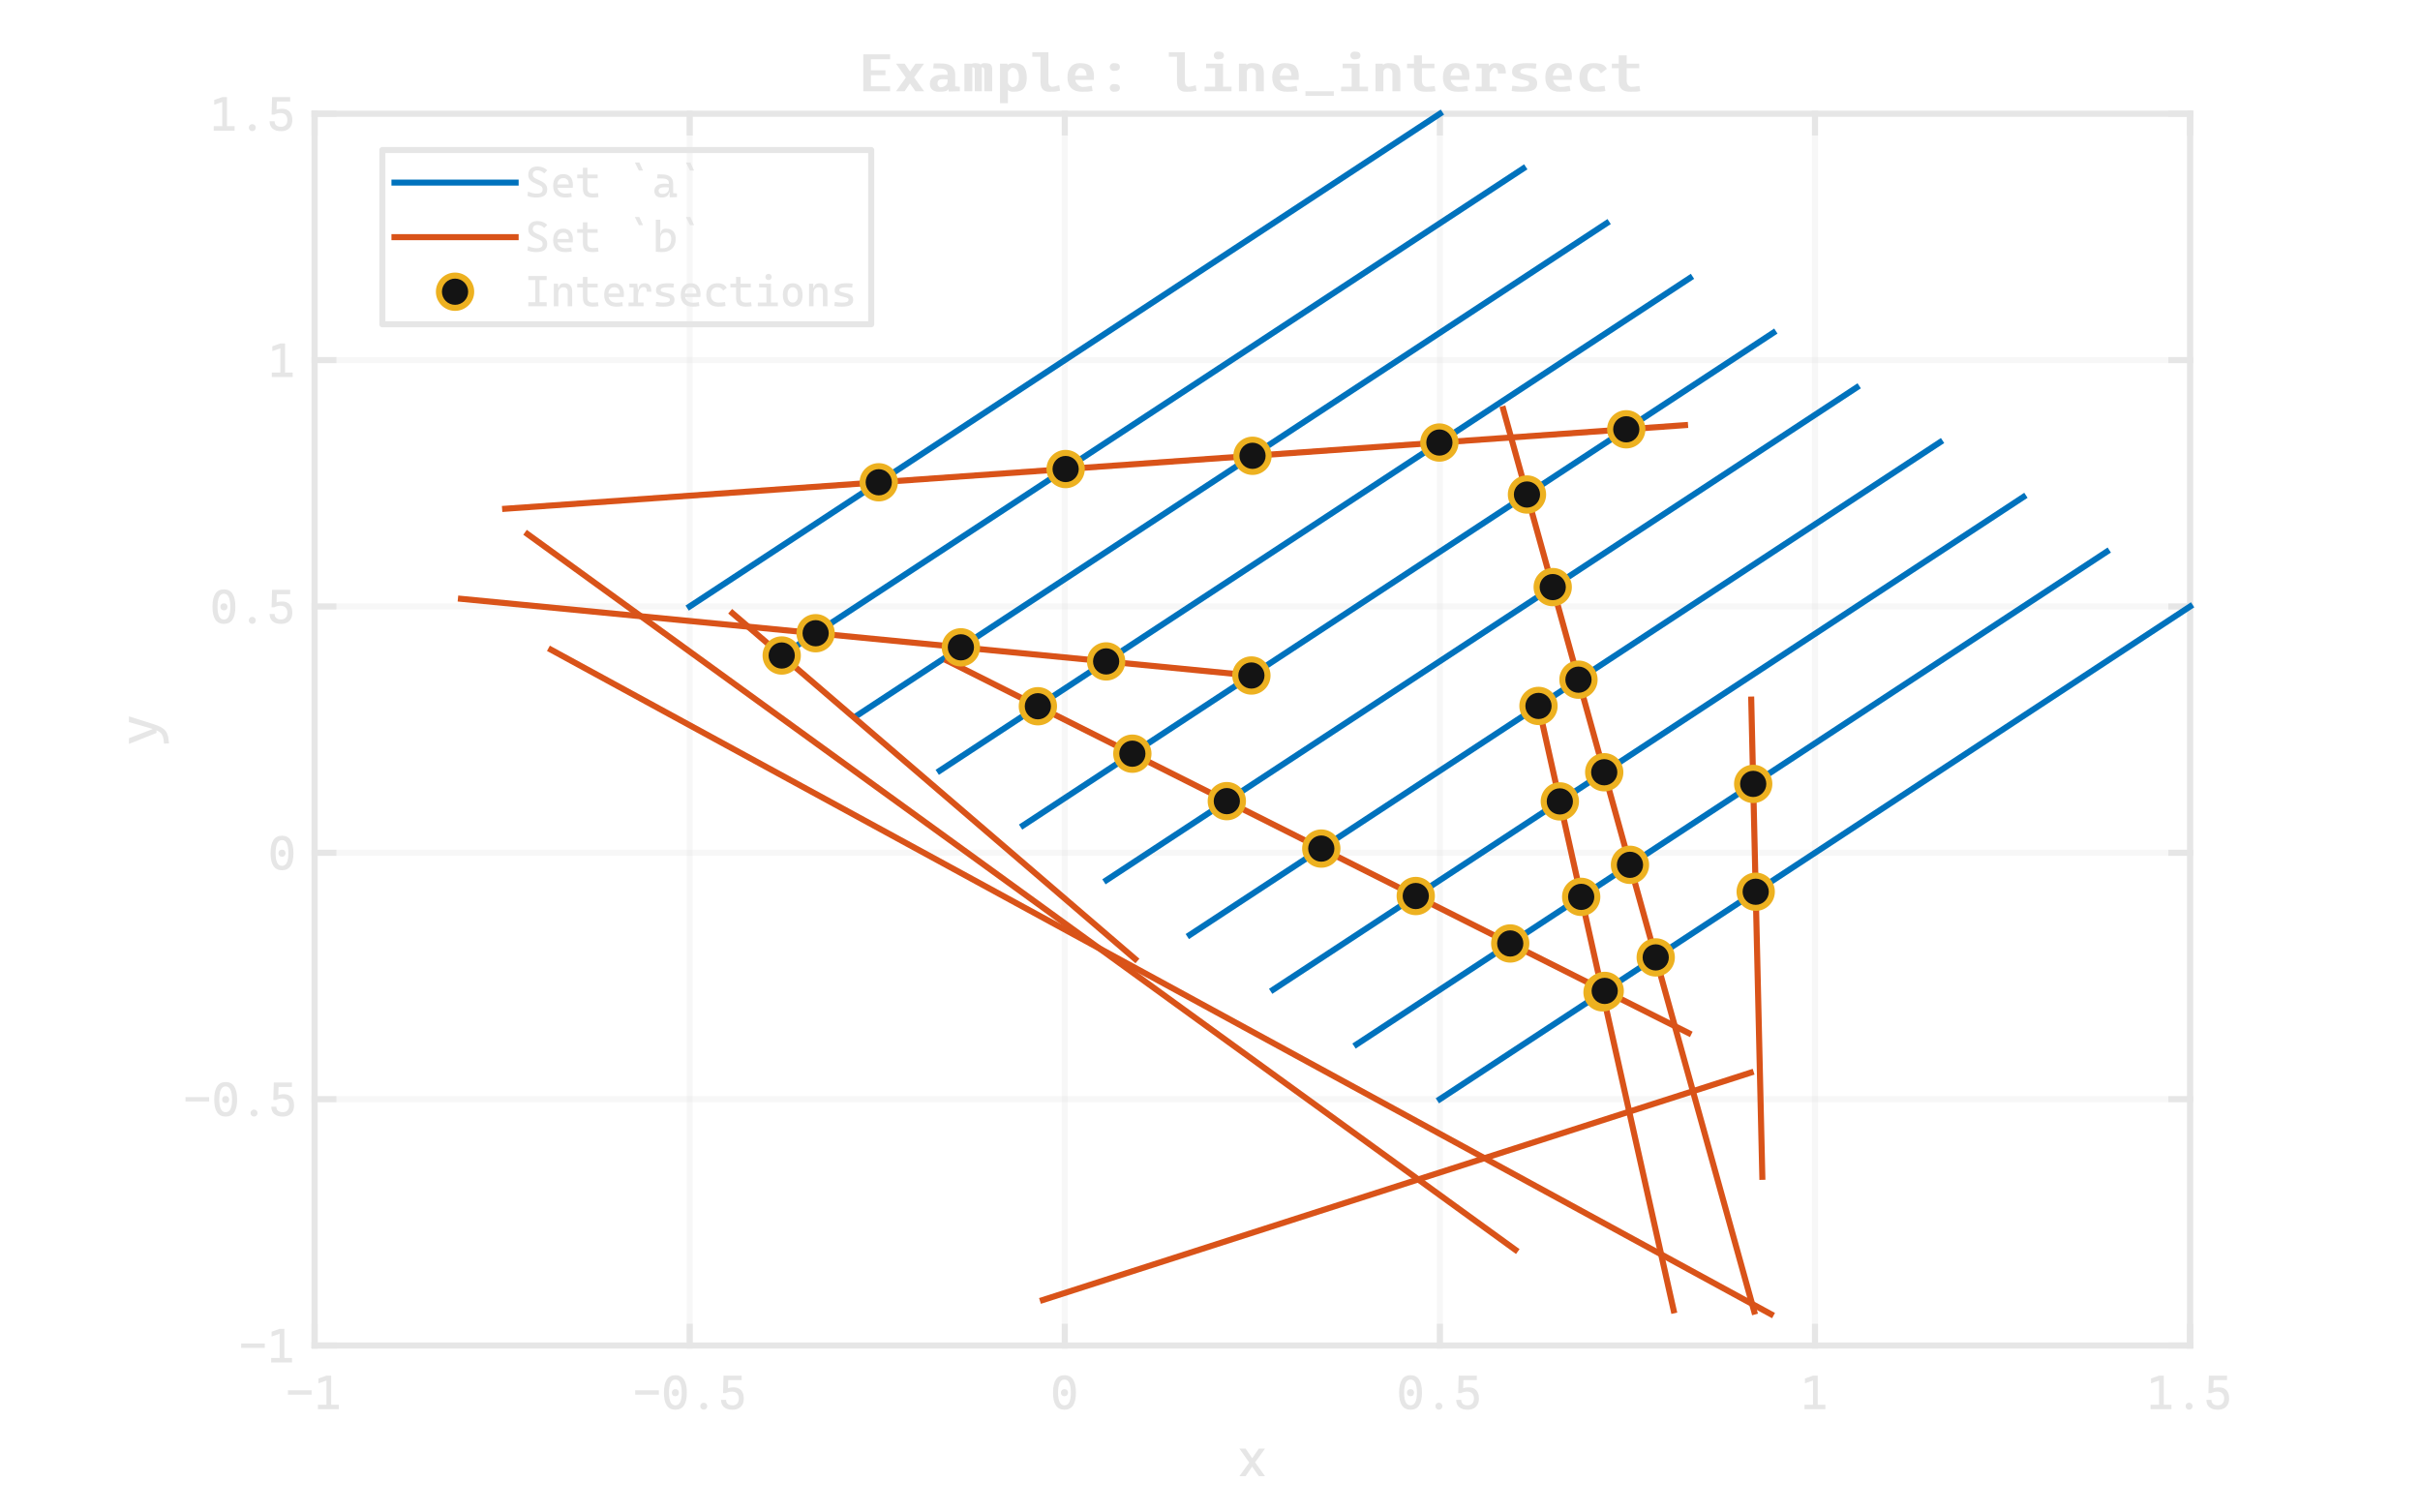 <?xml version="1.0"?>
<!DOCTYPE svg PUBLIC '-//W3C//DTD SVG 1.0//EN'
          'http://www.w3.org/TR/2001/REC-SVG-20010904/DTD/svg10.dtd'>
<svg xmlns:xlink="http://www.w3.org/1999/xlink" style="fill-opacity:1; color-rendering:auto; color-interpolation:auto; text-rendering:auto; stroke:black; stroke-linecap:square; stroke-miterlimit:10; shape-rendering:auto; stroke-opacity:1; fill:none; stroke-dasharray:none; font-weight:normal; stroke-width:1; font-family:'Dialog'; font-style:normal; stroke-linejoin:miter; font-size:12px; stroke-dashoffset:0; image-rendering:auto;" width="1000" height="625" xmlns="http://www.w3.org/2000/svg"
><!--Generated by the Batik Graphics2D SVG Generator--><defs id="genericDefs"
  /><g
  ><defs id="defs1"
    ><clipPath clipPathUnits="userSpaceOnUse" id="clipPath1"
      ><path d="M0 0 L1000 0 L1000 625 L0 625 L0 0 Z"
      /></clipPath
    ></defs
    ><g
    ><rect x="0" y="0" width="1000" style="clip-path:url(#clipPath1); stroke:none;" height="625"
    /></g
    ><g style="text-rendering:optimizeSpeed; shape-rendering:crispEdges; color-interpolation:sRGB; color-rendering:optimizeSpeed; image-rendering:optimizeSpeed;"
    ><rect x="0" width="1000" height="625" y="0" style="stroke:none;"
      /><path style="stroke:none;" d="M130 556 L905 556 L905 47 L130 47 Z"
    /></g
    ><g style="stroke-linecap:butt; fill-opacity:0.302; fill:rgb(230,230,230); text-rendering:geometricPrecision; image-rendering:optimizeQuality; color-rendering:optimizeQuality; stroke-linejoin:round; stroke:rgb(230,230,230); color-interpolation:linearRGB; stroke-width:2.5; stroke-opacity:0.302;"
    ><line y2="47" style="fill:none;" x1="130" x2="130" y1="556"
      /><line y2="47" style="fill:none;" x1="285" x2="285" y1="556"
      /><line y2="47" style="fill:none;" x1="440" x2="440" y1="556"
      /><line y2="47" style="fill:none;" x1="595" x2="595" y1="556"
      /><line y2="47" style="fill:none;" x1="750" x2="750" y1="556"
      /><line y2="47" style="fill:none;" x1="905" x2="905" y1="556"
      /><line y2="556" style="fill:none;" x1="905" x2="130" y1="556"
      /><line y2="454.2" style="fill:none;" x1="905" x2="130" y1="454.2"
      /><line y2="352.4" style="fill:none;" x1="905" x2="130" y1="352.4"
      /><line y2="250.6" style="fill:none;" x1="905" x2="130" y1="250.6"
      /><line y2="148.8" style="fill:none;" x1="905" x2="130" y1="148.8"
      /><line y2="47" style="fill:none;" x1="905" x2="130" y1="47"
      /><line x1="130" x2="905" y1="556" style="stroke-linecap:square; fill-opacity:1; fill:none; stroke-opacity:1;" y2="556"
      /><line x1="130" x2="905" y1="47" style="stroke-linecap:square; fill-opacity:1; fill:none; stroke-opacity:1;" y2="47"
      /><line x1="130" x2="130" y1="556" style="stroke-linecap:square; fill-opacity:1; fill:none; stroke-opacity:1;" y2="548.25"
      /><line x1="285" x2="285" y1="556" style="stroke-linecap:square; fill-opacity:1; fill:none; stroke-opacity:1;" y2="548.25"
      /><line x1="440" x2="440" y1="556" style="stroke-linecap:square; fill-opacity:1; fill:none; stroke-opacity:1;" y2="548.25"
      /><line x1="595" x2="595" y1="556" style="stroke-linecap:square; fill-opacity:1; fill:none; stroke-opacity:1;" y2="548.25"
      /><line x1="750" x2="750" y1="556" style="stroke-linecap:square; fill-opacity:1; fill:none; stroke-opacity:1;" y2="548.25"
      /><line x1="905" x2="905" y1="556" style="stroke-linecap:square; fill-opacity:1; fill:none; stroke-opacity:1;" y2="548.25"
      /><line x1="130" x2="130" y1="47" style="stroke-linecap:square; fill-opacity:1; fill:none; stroke-opacity:1;" y2="54.75"
      /><line x1="285" x2="285" y1="47" style="stroke-linecap:square; fill-opacity:1; fill:none; stroke-opacity:1;" y2="54.75"
      /><line x1="440" x2="440" y1="47" style="stroke-linecap:square; fill-opacity:1; fill:none; stroke-opacity:1;" y2="54.75"
      /><line x1="595" x2="595" y1="47" style="stroke-linecap:square; fill-opacity:1; fill:none; stroke-opacity:1;" y2="54.75"
      /><line x1="750" x2="750" y1="47" style="stroke-linecap:square; fill-opacity:1; fill:none; stroke-opacity:1;" y2="54.75"
      /><line x1="905" x2="905" y1="47" style="stroke-linecap:square; fill-opacity:1; fill:none; stroke-opacity:1;" y2="54.75"
    /></g
    ><g transform="translate(130,563.333)" style="font-size:20px; fill:rgb(230,230,230); text-rendering:geometricPrecision; image-rendering:optimizeQuality; color-rendering:optimizeQuality; font-family:'Cascadia Code'; stroke:rgb(230,230,230); color-interpolation:linearRGB;"
    ><path style="stroke:none;" d="M-11.016 12.984 L-11.016 11.172 L-1.25 11.172 L-1.25 12.984 L-11.016 12.984 ZM4.891 19 L4.891 5.125 L6.844 5.125 L6.844 19 L4.891 19 ZM1.375 19 L1.375 17.141 L5.094 17.141 L5.094 19 L1.375 19 ZM6.656 19 L6.656 17.141 L10 17.141 L10 19 L6.656 19 ZM1.578 8.281 L1.578 6.297 L4.891 5.125 L4.891 7.141 L1.578 8.281 Z"
    /></g
    ><g transform="translate(285,563.333)" style="font-size:20px; fill:rgb(230,230,230); text-rendering:geometricPrecision; image-rendering:optimizeQuality; color-rendering:optimizeQuality; font-family:'Cascadia Code'; stroke:rgb(230,230,230); color-interpolation:linearRGB;"
    ><path style="stroke:none;" d="M-22.516 12.984 L-22.516 11.172 L-12.75 11.172 L-12.75 12.984 L-22.516 12.984 ZM-5.922 19.203 Q-10.641 19.203 -10.641 12.156 Q-10.641 4.938 -5.922 4.938 Q-1.188 4.938 -1.188 12.156 Q-1.188 19.203 -5.922 19.203 ZM-5.922 13.625 Q-6.578 13.625 -6.984 13.219 Q-7.391 12.812 -7.391 12.156 Q-7.391 11.5 -6.984 11.102 Q-6.578 10.703 -5.922 10.703 Q-5.25 10.703 -4.852 11.102 Q-4.453 11.5 -4.453 12.156 Q-4.453 12.812 -4.852 13.219 Q-5.25 13.625 -5.922 13.625 ZM-5.922 17.391 Q-3.281 17.391 -3.281 12.156 Q-3.281 6.734 -5.922 6.734 Q-8.562 6.734 -8.562 12.156 Q-8.562 17.391 -5.922 17.391 ZM5.797 19.203 Q5.203 19.203 4.781 18.773 Q4.359 18.344 4.359 17.75 Q4.359 17.141 4.781 16.719 Q5.203 16.297 5.797 16.297 Q6.406 16.297 6.828 16.719 Q7.25 17.141 7.25 17.75 Q7.25 18.344 6.828 18.773 Q6.406 19.203 5.797 19.203 ZM17.656 19.203 Q15.406 19.203 14.18 18.133 Q12.953 17.062 12.953 15.109 L15.031 15.109 Q15.031 16.203 15.719 16.797 Q16.406 17.391 17.672 17.391 Q18.922 17.391 19.609 16.641 Q20.297 15.891 20.297 14.531 Q20.297 13.188 19.555 12.453 Q18.812 11.719 17.438 11.719 Q16.078 11.719 14.875 12.359 L15.062 10.703 Q15.828 10.266 16.586 10.109 Q17.344 9.953 18.125 9.953 Q20.141 9.953 21.242 11.148 Q22.344 12.344 22.344 14.531 Q22.344 16.016 21.789 17.055 Q21.234 18.094 20.188 18.648 Q19.141 19.203 17.656 19.203 ZM13.781 12.359 L13.984 5.125 L16 5.125 L15.797 11.141 L14.875 12.359 L13.781 12.359 ZM14.922 6.953 L14.75 5.125 L21.469 5.125 L21.469 6.953 L14.922 6.953 Z"
    /></g
    ><g transform="translate(440,563.333)" style="font-size:20px; fill:rgb(230,230,230); text-rendering:geometricPrecision; image-rendering:optimizeQuality; color-rendering:optimizeQuality; font-family:'Cascadia Code'; stroke:rgb(230,230,230); color-interpolation:linearRGB;"
    ><path style="stroke:none;" d="M-0.141 19.203 Q-4.859 19.203 -4.859 12.156 Q-4.859 4.938 -0.141 4.938 Q4.594 4.938 4.594 12.156 Q4.594 19.203 -0.141 19.203 ZM-0.141 13.625 Q-0.797 13.625 -1.203 13.219 Q-1.609 12.812 -1.609 12.156 Q-1.609 11.5 -1.203 11.102 Q-0.797 10.703 -0.141 10.703 Q0.531 10.703 0.93 11.102 Q1.328 11.5 1.328 12.156 Q1.328 12.812 0.93 13.219 Q0.531 13.625 -0.141 13.625 ZM-0.141 17.391 Q2.5 17.391 2.5 12.156 Q2.5 6.734 -0.141 6.734 Q-2.781 6.734 -2.781 12.156 Q-2.781 17.391 -0.141 17.391 Z"
    /></g
    ><g transform="translate(595,563.333)" style="font-size:20px; fill:rgb(230,230,230); text-rendering:geometricPrecision; image-rendering:optimizeQuality; color-rendering:optimizeQuality; font-family:'Cascadia Code'; stroke:rgb(230,230,230); color-interpolation:linearRGB;"
    ><path style="stroke:none;" d="M-12.141 19.203 Q-16.859 19.203 -16.859 12.156 Q-16.859 4.938 -12.141 4.938 Q-7.406 4.938 -7.406 12.156 Q-7.406 19.203 -12.141 19.203 ZM-12.141 13.625 Q-12.797 13.625 -13.203 13.219 Q-13.609 12.812 -13.609 12.156 Q-13.609 11.5 -13.203 11.102 Q-12.797 10.703 -12.141 10.703 Q-11.469 10.703 -11.07 11.102 Q-10.672 11.5 -10.672 12.156 Q-10.672 12.812 -11.07 13.219 Q-11.469 13.625 -12.141 13.625 ZM-12.141 17.391 Q-9.5 17.391 -9.5 12.156 Q-9.5 6.734 -12.141 6.734 Q-14.781 6.734 -14.781 12.156 Q-14.781 17.391 -12.141 17.391 ZM-0.422 19.203 Q-1.016 19.203 -1.438 18.773 Q-1.859 18.344 -1.859 17.75 Q-1.859 17.141 -1.438 16.719 Q-1.016 16.297 -0.422 16.297 Q0.188 16.297 0.609 16.719 Q1.031 17.141 1.031 17.75 Q1.031 18.344 0.609 18.773 Q0.188 19.203 -0.422 19.203 ZM11.438 19.203 Q9.188 19.203 7.961 18.133 Q6.734 17.062 6.734 15.109 L8.812 15.109 Q8.812 16.203 9.5 16.797 Q10.188 17.391 11.453 17.391 Q12.703 17.391 13.391 16.641 Q14.078 15.891 14.078 14.531 Q14.078 13.188 13.336 12.453 Q12.594 11.719 11.219 11.719 Q9.859 11.719 8.656 12.359 L8.844 10.703 Q9.609 10.266 10.367 10.109 Q11.125 9.953 11.906 9.953 Q13.922 9.953 15.023 11.148 Q16.125 12.344 16.125 14.531 Q16.125 16.016 15.57 17.055 Q15.016 18.094 13.969 18.648 Q12.922 19.203 11.438 19.203 ZM7.562 12.359 L7.766 5.125 L9.781 5.125 L9.578 11.141 L8.656 12.359 L7.562 12.359 ZM8.703 6.953 L8.531 5.125 L15.25 5.125 L15.25 6.953 L8.703 6.953 Z"
    /></g
    ><g transform="translate(750,563.333)" style="font-size:20px; fill:rgb(230,230,230); text-rendering:geometricPrecision; image-rendering:optimizeQuality; color-rendering:optimizeQuality; font-family:'Cascadia Code'; stroke:rgb(230,230,230); color-interpolation:linearRGB;"
    ><path style="stroke:none;" d="M-0.828 19 L-0.828 5.125 L1.125 5.125 L1.125 19 L-0.828 19 ZM-4.344 19 L-4.344 17.141 L-0.625 17.141 L-0.625 19 L-4.344 19 ZM0.938 19 L0.938 17.141 L4.281 17.141 L4.281 19 L0.938 19 ZM-4.141 8.281 L-4.141 6.297 L-0.828 5.125 L-0.828 7.141 L-4.141 8.281 Z"
    /></g
    ><g transform="translate(905,563.333)" style="font-size:20px; fill:rgb(230,230,230); text-rendering:geometricPrecision; image-rendering:optimizeQuality; color-rendering:optimizeQuality; font-family:'Cascadia Code'; stroke:rgb(230,230,230); color-interpolation:linearRGB;"
    ><path style="stroke:none;" d="M-12.828 19 L-12.828 5.125 L-10.875 5.125 L-10.875 19 L-12.828 19 ZM-16.344 19 L-16.344 17.141 L-12.625 17.141 L-12.625 19 L-16.344 19 ZM-11.062 19 L-11.062 17.141 L-7.719 17.141 L-7.719 19 L-11.062 19 ZM-16.141 8.281 L-16.141 6.297 L-12.828 5.125 L-12.828 7.141 L-16.141 8.281 ZM-0.422 19.203 Q-1.016 19.203 -1.438 18.773 Q-1.859 18.344 -1.859 17.75 Q-1.859 17.141 -1.438 16.719 Q-1.016 16.297 -0.422 16.297 Q0.188 16.297 0.609 16.719 Q1.031 17.141 1.031 17.75 Q1.031 18.344 0.609 18.773 Q0.188 19.203 -0.422 19.203 ZM11.438 19.203 Q9.188 19.203 7.961 18.133 Q6.734 17.062 6.734 15.109 L8.812 15.109 Q8.812 16.203 9.5 16.797 Q10.188 17.391 11.453 17.391 Q12.703 17.391 13.391 16.641 Q14.078 15.891 14.078 14.531 Q14.078 13.188 13.336 12.453 Q12.594 11.719 11.219 11.719 Q9.859 11.719 8.656 12.359 L8.844 10.703 Q9.609 10.266 10.367 10.109 Q11.125 9.953 11.906 9.953 Q13.922 9.953 15.023 11.148 Q16.125 12.344 16.125 14.531 Q16.125 16.016 15.57 17.055 Q15.016 18.094 13.969 18.648 Q12.922 19.203 11.438 19.203 ZM7.562 12.359 L7.766 5.125 L9.781 5.125 L9.578 11.141 L8.656 12.359 L7.562 12.359 ZM8.703 6.953 L8.531 5.125 L15.25 5.125 L15.25 6.953 L8.703 6.953 Z"
    /></g
    ><g transform="translate(517.5,589)" style="font-size:22px; fill:rgb(230,230,230); text-rendering:geometricPrecision; image-rendering:optimizeQuality; color-rendering:optimizeQuality; font-family:'Cascadia Code'; stroke:rgb(230,230,230); color-interpolation:linearRGB;"
    ><path style="stroke:none;" d="M-5.359 21 L-0.828 14.719 L2.672 9.609 L5.25 9.609 L0.547 16.078 L-2.781 21 L-5.359 21 ZM2.672 21 L-0.781 16.078 L-5.359 9.609 L-2.781 9.609 L0.719 14.719 L5.25 21 L2.672 21 Z"
    /></g
    ><g style="fill:rgb(230,230,230); text-rendering:geometricPrecision; image-rendering:optimizeQuality; color-rendering:optimizeQuality; stroke-linejoin:round; stroke:rgb(230,230,230); color-interpolation:linearRGB; stroke-width:2.5;"
    ><line y2="47" style="fill:none;" x1="130" x2="130" y1="556"
      /><line y2="47" style="fill:none;" x1="905" x2="905" y1="556"
      /><line y2="556" style="fill:none;" x1="130" x2="137.75" y1="556"
      /><line y2="454.2" style="fill:none;" x1="130" x2="137.75" y1="454.2"
      /><line y2="352.4" style="fill:none;" x1="130" x2="137.75" y1="352.4"
      /><line y2="250.6" style="fill:none;" x1="130" x2="137.75" y1="250.6"
      /><line y2="148.8" style="fill:none;" x1="130" x2="137.75" y1="148.8"
      /><line y2="47" style="fill:none;" x1="130" x2="137.75" y1="47"
      /><line y2="556" style="fill:none;" x1="905" x2="897.25" y1="556"
      /><line y2="454.2" style="fill:none;" x1="905" x2="897.25" y1="454.2"
      /><line y2="352.4" style="fill:none;" x1="905" x2="897.25" y1="352.4"
      /><line y2="250.6" style="fill:none;" x1="905" x2="897.25" y1="250.6"
      /><line y2="148.8" style="fill:none;" x1="905" x2="897.25" y1="148.8"
      /><line y2="47" style="fill:none;" x1="905" x2="897.25" y1="47"
    /></g
    ><g transform="translate(122.667,556)" style="font-size:20px; fill:rgb(230,230,230); text-rendering:geometricPrecision; image-rendering:optimizeQuality; color-rendering:optimizeQuality; font-family:'Cascadia Code'; stroke:rgb(230,230,230); color-interpolation:linearRGB;"
    ><path style="stroke:none;" d="M-23.016 0.984 L-23.016 -0.828 L-13.25 -0.828 L-13.25 0.984 L-23.016 0.984 ZM-7.109 7 L-7.109 -6.875 L-5.156 -6.875 L-5.156 7 L-7.109 7 ZM-10.625 7 L-10.625 5.141 L-6.906 5.141 L-6.906 7 L-10.625 7 ZM-5.344 7 L-5.344 5.141 L-2 5.141 L-2 7 L-5.344 7 ZM-10.422 -3.719 L-10.422 -5.703 L-7.109 -6.875 L-7.109 -4.859 L-10.422 -3.719 Z"
    /></g
    ><g transform="translate(122.667,454.2)" style="font-size:20px; fill:rgb(230,230,230); text-rendering:geometricPrecision; image-rendering:optimizeQuality; color-rendering:optimizeQuality; font-family:'Cascadia Code'; stroke:rgb(230,230,230); color-interpolation:linearRGB;"
    ><path style="stroke:none;" d="M-46.016 0.984 L-46.016 -0.828 L-36.25 -0.828 L-36.25 0.984 L-46.016 0.984 ZM-29.422 7.203 Q-34.141 7.203 -34.141 0.156 Q-34.141 -7.062 -29.422 -7.062 Q-24.688 -7.062 -24.688 0.156 Q-24.688 7.203 -29.422 7.203 ZM-29.422 1.625 Q-30.078 1.625 -30.484 1.219 Q-30.891 0.812 -30.891 0.156 Q-30.891 -0.5 -30.484 -0.898 Q-30.078 -1.297 -29.422 -1.297 Q-28.75 -1.297 -28.352 -0.898 Q-27.953 -0.5 -27.953 0.156 Q-27.953 0.812 -28.352 1.219 Q-28.75 1.625 -29.422 1.625 ZM-29.422 5.391 Q-26.781 5.391 -26.781 0.156 Q-26.781 -5.266 -29.422 -5.266 Q-32.062 -5.266 -32.062 0.156 Q-32.062 5.391 -29.422 5.391 ZM-17.703 7.203 Q-18.297 7.203 -18.719 6.773 Q-19.141 6.344 -19.141 5.75 Q-19.141 5.141 -18.719 4.719 Q-18.297 4.297 -17.703 4.297 Q-17.094 4.297 -16.672 4.719 Q-16.25 5.141 -16.25 5.75 Q-16.25 6.344 -16.672 6.773 Q-17.094 7.203 -17.703 7.203 ZM-5.844 7.203 Q-8.094 7.203 -9.32 6.133 Q-10.547 5.062 -10.547 3.109 L-8.469 3.109 Q-8.469 4.203 -7.781 4.797 Q-7.094 5.391 -5.828 5.391 Q-4.578 5.391 -3.891 4.641 Q-3.203 3.891 -3.203 2.531 Q-3.203 1.188 -3.945 0.453 Q-4.688 -0.281 -6.062 -0.281 Q-7.422 -0.281 -8.625 0.359 L-8.438 -1.297 Q-7.672 -1.734 -6.914 -1.891 Q-6.156 -2.047 -5.375 -2.047 Q-3.359 -2.047 -2.258 -0.852 Q-1.156 0.344 -1.156 2.531 Q-1.156 4.016 -1.711 5.055 Q-2.266 6.094 -3.312 6.648 Q-4.359 7.203 -5.844 7.203 ZM-9.719 0.359 L-9.516 -6.875 L-7.5 -6.875 L-7.703 -0.859 L-8.625 0.359 L-9.719 0.359 ZM-8.578 -5.047 L-8.75 -6.875 L-2.031 -6.875 L-2.031 -5.047 L-8.578 -5.047 Z"
    /></g
    ><g transform="translate(122.667,352.4)" style="font-size:20px; fill:rgb(230,230,230); text-rendering:geometricPrecision; image-rendering:optimizeQuality; color-rendering:optimizeQuality; font-family:'Cascadia Code'; stroke:rgb(230,230,230); color-interpolation:linearRGB;"
    ><path style="stroke:none;" d="M-6.141 7.203 Q-10.859 7.203 -10.859 0.156 Q-10.859 -7.062 -6.141 -7.062 Q-1.406 -7.062 -1.406 0.156 Q-1.406 7.203 -6.141 7.203 ZM-6.141 1.625 Q-6.797 1.625 -7.203 1.219 Q-7.609 0.812 -7.609 0.156 Q-7.609 -0.5 -7.203 -0.898 Q-6.797 -1.297 -6.141 -1.297 Q-5.469 -1.297 -5.07 -0.898 Q-4.672 -0.5 -4.672 0.156 Q-4.672 0.812 -5.07 1.219 Q-5.469 1.625 -6.141 1.625 ZM-6.141 5.391 Q-3.5 5.391 -3.5 0.156 Q-3.5 -5.266 -6.141 -5.266 Q-8.781 -5.266 -8.781 0.156 Q-8.781 5.391 -6.141 5.391 Z"
    /></g
    ><g transform="translate(122.667,250.6)" style="font-size:20px; fill:rgb(230,230,230); text-rendering:geometricPrecision; image-rendering:optimizeQuality; color-rendering:optimizeQuality; font-family:'Cascadia Code'; stroke:rgb(230,230,230); color-interpolation:linearRGB;"
    ><path style="stroke:none;" d="M-30.141 7.203 Q-34.859 7.203 -34.859 0.156 Q-34.859 -7.062 -30.141 -7.062 Q-25.406 -7.062 -25.406 0.156 Q-25.406 7.203 -30.141 7.203 ZM-30.141 1.625 Q-30.797 1.625 -31.203 1.219 Q-31.609 0.812 -31.609 0.156 Q-31.609 -0.5 -31.203 -0.898 Q-30.797 -1.297 -30.141 -1.297 Q-29.469 -1.297 -29.07 -0.898 Q-28.672 -0.5 -28.672 0.156 Q-28.672 0.812 -29.07 1.219 Q-29.469 1.625 -30.141 1.625 ZM-30.141 5.391 Q-27.5 5.391 -27.5 0.156 Q-27.5 -5.266 -30.141 -5.266 Q-32.781 -5.266 -32.781 0.156 Q-32.781 5.391 -30.141 5.391 ZM-18.422 7.203 Q-19.016 7.203 -19.438 6.773 Q-19.859 6.344 -19.859 5.75 Q-19.859 5.141 -19.438 4.719 Q-19.016 4.297 -18.422 4.297 Q-17.812 4.297 -17.391 4.719 Q-16.969 5.141 -16.969 5.75 Q-16.969 6.344 -17.391 6.773 Q-17.812 7.203 -18.422 7.203 ZM-6.562 7.203 Q-8.812 7.203 -10.039 6.133 Q-11.266 5.062 -11.266 3.109 L-9.188 3.109 Q-9.188 4.203 -8.5 4.797 Q-7.812 5.391 -6.547 5.391 Q-5.297 5.391 -4.609 4.641 Q-3.922 3.891 -3.922 2.531 Q-3.922 1.188 -4.664 0.453 Q-5.406 -0.281 -6.781 -0.281 Q-8.141 -0.281 -9.344 0.359 L-9.156 -1.297 Q-8.391 -1.734 -7.633 -1.891 Q-6.875 -2.047 -6.094 -2.047 Q-4.078 -2.047 -2.977 -0.852 Q-1.875 0.344 -1.875 2.531 Q-1.875 4.016 -2.43 5.055 Q-2.984 6.094 -4.031 6.648 Q-5.078 7.203 -6.562 7.203 ZM-10.438 0.359 L-10.234 -6.875 L-8.219 -6.875 L-8.422 -0.859 L-9.344 0.359 L-10.438 0.359 ZM-9.297 -5.047 L-9.469 -6.875 L-2.75 -6.875 L-2.75 -5.047 L-9.297 -5.047 Z"
    /></g
    ><g transform="translate(122.667,148.8)" style="font-size:20px; fill:rgb(230,230,230); text-rendering:geometricPrecision; image-rendering:optimizeQuality; color-rendering:optimizeQuality; font-family:'Cascadia Code'; stroke:rgb(230,230,230); color-interpolation:linearRGB;"
    ><path style="stroke:none;" d="M-6.828 7 L-6.828 -6.875 L-4.875 -6.875 L-4.875 7 L-6.828 7 ZM-10.344 7 L-10.344 5.141 L-6.625 5.141 L-6.625 7 L-10.344 7 ZM-5.062 7 L-5.062 5.141 L-1.719 5.141 L-1.719 7 L-5.062 7 ZM-10.141 -3.719 L-10.141 -5.703 L-6.828 -6.875 L-6.828 -4.859 L-10.141 -3.719 Z"
    /></g
    ><g transform="translate(122.667,47)" style="font-size:20px; fill:rgb(230,230,230); text-rendering:geometricPrecision; image-rendering:optimizeQuality; color-rendering:optimizeQuality; font-family:'Cascadia Code'; stroke:rgb(230,230,230); color-interpolation:linearRGB;"
    ><path style="stroke:none;" d="M-30.828 7 L-30.828 -6.875 L-28.875 -6.875 L-28.875 7 L-30.828 7 ZM-34.344 7 L-34.344 5.141 L-30.625 5.141 L-30.625 7 L-34.344 7 ZM-29.062 7 L-29.062 5.141 L-25.719 5.141 L-25.719 7 L-29.062 7 ZM-34.141 -3.719 L-34.141 -5.703 L-30.828 -6.875 L-30.828 -4.859 L-34.141 -3.719 ZM-18.422 7.203 Q-19.016 7.203 -19.438 6.773 Q-19.859 6.344 -19.859 5.75 Q-19.859 5.141 -19.438 4.719 Q-19.016 4.297 -18.422 4.297 Q-17.812 4.297 -17.391 4.719 Q-16.969 5.141 -16.969 5.75 Q-16.969 6.344 -17.391 6.773 Q-17.812 7.203 -18.422 7.203 ZM-6.562 7.203 Q-8.812 7.203 -10.039 6.133 Q-11.266 5.062 -11.266 3.109 L-9.188 3.109 Q-9.188 4.203 -8.5 4.797 Q-7.812 5.391 -6.547 5.391 Q-5.297 5.391 -4.609 4.641 Q-3.922 3.891 -3.922 2.531 Q-3.922 1.188 -4.664 0.453 Q-5.406 -0.281 -6.781 -0.281 Q-8.141 -0.281 -9.344 0.359 L-9.156 -1.297 Q-8.391 -1.734 -7.633 -1.891 Q-6.875 -2.047 -6.094 -2.047 Q-4.078 -2.047 -2.977 -0.852 Q-1.875 0.344 -1.875 2.531 Q-1.875 4.016 -2.43 5.055 Q-2.984 6.094 -4.031 6.648 Q-5.078 7.203 -6.562 7.203 ZM-10.438 0.359 L-10.234 -6.875 L-8.219 -6.875 L-8.422 -0.859 L-9.344 0.359 L-10.438 0.359 ZM-9.297 -5.047 L-9.469 -6.875 L-2.75 -6.875 L-2.75 -5.047 L-9.297 -5.047 Z"
    /></g
    ><g transform="translate(70.667,301.5) rotate(-90)" style="font-size:22px; fill:rgb(230,230,230); text-rendering:geometricPrecision; image-rendering:optimizeQuality; color-rendering:optimizeQuality; font-family:'Cascadia Code'; stroke:rgb(230,230,230); color-interpolation:linearRGB;"
    ><path style="stroke:none;" d="M-5.688 -0.844 L-5.797 -2.891 L-4.016 -3.094 Q-2.891 -3.234 -2.094 -3.711 Q-1.297 -4.188 -0.727 -5.117 Q-0.156 -6.047 0.281 -7.547 L3.109 -17.391 L5.484 -17.391 L2.188 -7.016 Q1.547 -4.969 0.75 -3.719 Q-0.047 -2.469 -1.141 -1.852 Q-2.234 -1.234 -3.766 -1.062 L-5.688 -0.844 ZM-1.375 -6 L-5.906 -17.391 L-3.547 -17.391 L0.172 -7.719 L0.516 -7.719 L0.516 -6 L-1.375 -6 Z"
    /></g
    ><g transform="translate(517.5,43.7)" style="font-size:22px; fill:rgb(230,230,230); text-rendering:geometricPrecision; image-rendering:optimizeQuality; color-rendering:optimizeQuality; font-family:'Cascadia Code'; stroke:rgb(230,230,230); color-interpolation:linearRGB; font-weight:bold;"
    ><path style="stroke:none;" d="M-160.781 -6 L-160.781 -21.25 L-157.625 -21.25 L-157.625 -6 L-160.781 -6 ZM-160.781 -6 L-160.781 -8.047 L-149.688 -8.047 L-149.688 -6 L-160.781 -6 ZM-160.781 -12.625 L-160.781 -14.656 L-151.609 -14.656 L-151.609 -12.625 L-160.781 -12.625 ZM-160.781 -19.219 L-160.781 -21.25 L-149.688 -21.25 L-149.688 -19.219 L-160.781 -19.219 ZM-147.255 -6 L-142.724 -12.281 L-139.224 -17.391 L-135.645 -17.391 L-140.349 -10.922 L-143.677 -6 L-147.255 -6 ZM-139.224 -6 L-142.677 -10.922 L-147.255 -17.391 L-143.677 -17.391 L-140.177 -12.281 L-135.645 -6 L-139.224 -6 ZM-125.51 -5.875 L-125.65 -9.266 L-125.947 -10.219 L-125.947 -13.156 Q-125.947 -14.297 -126.752 -14.828 Q-127.557 -15.359 -129.135 -15.406 L-131.869 -15.469 L-131.65 -17.5 L-128.353 -17.469 Q-125.525 -17.422 -124.158 -16.242 Q-122.791 -15.062 -122.791 -12.812 L-122.791 -8.062 L-120.853 -7.828 L-120.853 -6 L-125.51 -5.875 ZM-129.525 -5.781 Q-131.307 -5.781 -132.283 -6.641 Q-133.26 -7.5 -133.26 -9.078 Q-133.26 -10.875 -131.908 -11.844 Q-130.557 -12.812 -128.103 -12.812 Q-126.088 -12.812 -125.283 -12.688 Q-124.478 -12.562 -123.853 -12.312 L-124.447 -10.531 Q-126.057 -10.938 -126.744 -10.961 Q-127.432 -10.984 -128.15 -10.984 Q-130.103 -10.984 -130.103 -9.188 Q-130.103 -8.422 -129.596 -8.016 Q-129.088 -7.609 -129.088 -7.609 Q-128.088 -7.609 -127.377 -7.977 Q-126.666 -8.344 -126.307 -8.914 Q-125.947 -9.484 -125.947 -10.078 L-125.947 -12.328 L-124.291 -8.406 L-126.197 -8.406 L-124.978 -9.375 Q-124.978 -7.766 -125.361 -7.102 Q-125.744 -6.438 -126.572 -6.109 Q-127.4 -5.781 -129.525 -5.781 ZM-110.78 -6 L-110.78 -14.703 Q-110.78 -15.891 -111.655 -15.891 Q-112.093 -15.891 -112.093 -13.531 L-113.546 -15.969 L-112.671 -15.969 Q-112.608 -16.641 -112.132 -17.125 Q-111.655 -17.609 -110.749 -17.609 Q-108.577 -17.609 -108.038 -16.969 Q-107.499 -16.328 -107.499 -14.922 L-107.499 -6 L-110.78 -6 ZM-118.983 -6 L-118.983 -17.391 L-115.968 -17.391 L-115.702 -14.984 L-115.702 -6 L-118.983 -6 ZM-114.702 -6 L-114.702 -14.922 Q-114.702 -15.891 -115.608 -15.891 Q-116.03 -15.891 -116.03 -13.516 L-117.374 -15.969 L-116.64 -15.969 Q-116.515 -17.609 -114.686 -17.609 Q-112.796 -17.609 -112.288 -16.992 Q-111.78 -16.375 -111.78 -15.125 L-111.78 -6 L-114.702 -6 ZM-104.269 -1.062 L-104.269 -17.391 L-101.207 -17.391 L-101.004 -14.984 L-101.004 -1.062 L-104.269 -1.062 ZM-98.769 -5.781 Q-100.082 -5.781 -100.879 -6.383 Q-101.676 -6.984 -101.785 -8.062 L-102.769 -8.062 L-101.394 -12.203 Q-101.394 -9.547 -100.504 -8.633 Q-99.613 -7.719 -99.269 -7.719 Q-97.894 -7.719 -97.184 -8.695 Q-96.473 -9.672 -96.473 -11.594 Q-96.473 -13.609 -97.184 -14.641 Q-97.894 -15.672 -99.269 -15.672 Q-99.613 -15.672 -100.512 -14.758 Q-101.41 -13.844 -101.41 -11.188 L-102.769 -15.328 L-101.894 -15.328 Q-101.738 -16.406 -100.918 -17.008 Q-100.098 -17.609 -98.769 -17.609 Q-95.519 -17.609 -94.371 -16.078 Q-93.223 -14.547 -93.223 -11.594 Q-93.223 -8.734 -94.371 -7.258 Q-95.519 -5.781 -98.769 -5.781 ZM-83.837 -5.781 Q-85.806 -5.781 -86.689 -6.859 Q-87.571 -7.938 -87.571 -10.297 L-87.571 -22.109 L-84.29 -22.109 L-84.29 -10.406 Q-84.29 -9.5 -84.118 -8.93 Q-83.946 -8.359 -83.446 -8.094 Q-82.946 -7.828 -82.946 -7.828 Q-82.087 -7.828 -79.821 -8.484 L-79.446 -6.234 Q-80.306 -6 -81.11 -5.891 Q-81.915 -5.781 -83.837 -5.781 ZM-90.931 -20.25 L-90.931 -22.109 L-86.384 -22.109 L-86.384 -20.25 L-90.931 -20.25 ZM-70.326 -5.781 Q-73.248 -5.781 -74.826 -7.312 Q-76.404 -8.844 -76.404 -11.719 Q-76.404 -14.516 -75.068 -16.062 Q-73.732 -17.609 -71.279 -17.609 Q-67.967 -17.609 -66.701 -16.211 Q-65.436 -14.812 -65.436 -12.141 Q-65.436 -11.359 -65.514 -10.688 L-74.498 -10.688 L-74.498 -12.422 L-68.498 -12.422 Q-68.498 -13.953 -69.232 -14.781 Q-69.967 -15.609 -71.248 -15.609 Q-71.701 -15.609 -72.506 -14.617 Q-73.311 -13.625 -73.311 -11.828 Q-73.311 -9.844 -72.209 -8.812 Q-71.107 -7.781 -70.076 -7.781 Q-69.357 -7.781 -68.67 -7.859 Q-67.982 -7.938 -66.373 -8.25 L-65.998 -6.094 Q-67.014 -5.891 -67.85 -5.836 Q-68.686 -5.781 -70.326 -5.781 ZM-57.315 -14.422 Q-57.972 -14.422 -58.44 -14.891 Q-58.909 -15.359 -58.909 -16.016 Q-58.909 -16.672 -58.44 -17.141 Q-57.972 -17.609 -57.315 -17.609 Q-55.659 -17.609 -55.198 -17.141 Q-54.737 -16.672 -54.737 -16.016 Q-54.737 -15.359 -55.198 -14.891 Q-55.659 -14.422 -57.315 -14.422 ZM-57.315 -5.781 Q-57.972 -5.781 -58.44 -6.25 Q-58.909 -6.719 -58.909 -7.375 Q-58.909 -8.047 -58.44 -8.508 Q-57.972 -8.969 -57.315 -8.969 Q-55.659 -8.969 -55.198 -8.508 Q-54.737 -8.047 -54.737 -7.375 Q-54.737 -6.719 -55.198 -6.25 Q-55.659 -5.781 -57.315 -5.781 ZM-27.419 -5.781 Q-29.388 -5.781 -30.27 -6.859 Q-31.153 -7.938 -31.153 -10.297 L-31.153 -22.109 L-27.872 -22.109 L-27.872 -10.406 Q-27.872 -9.5 -27.7 -8.93 Q-27.528 -8.359 -27.028 -8.094 Q-26.528 -7.828 -26.528 -7.828 Q-25.669 -7.828 -23.403 -8.484 L-23.028 -6.234 Q-23.888 -6 -24.692 -5.891 Q-25.497 -5.781 -27.419 -5.781 ZM-34.513 -20.25 L-34.513 -22.109 L-29.966 -22.109 L-29.966 -20.25 L-34.513 -20.25 ZM-15.393 -6 L-15.393 -16.75 L-12.111 -16.75 L-12.111 -6 L-15.393 -6 ZM-19.736 -6 L-19.736 -7.875 L-14.174 -7.875 L-14.174 -6 L-19.736 -6 ZM-13.33 -6 L-13.33 -7.875 L-8.611 -7.875 L-8.611 -6 L-13.33 -6 ZM-19.096 -15.516 L-19.096 -17.391 L-12.111 -17.391 L-12.111 -15.516 L-19.096 -15.516 ZM-14.33 -19.188 Q-14.986 -19.188 -15.455 -19.656 Q-15.924 -20.125 -15.924 -20.781 Q-15.924 -21.453 -15.455 -21.914 Q-14.986 -22.375 -14.33 -22.375 Q-12.674 -22.375 -12.205 -21.914 Q-11.736 -21.453 -11.736 -20.781 Q-11.736 -20.125 -12.205 -19.656 Q-12.674 -19.188 -14.33 -19.188 ZM1.462 -6 L1.462 -13.406 Q1.462 -14.438 0.923 -15 Q0.384 -15.562 -0.585 -15.562 Q-2.679 -15.562 -2.679 -11.5 L-3.929 -15.328 L-3.054 -15.328 Q-2.96 -16.469 -2.218 -17.039 Q-1.476 -17.609 -0.038 -17.609 Q2.759 -17.609 3.751 -16.508 Q4.743 -15.406 4.743 -13.406 L4.743 -6 L1.462 -6 ZM-5.538 -6 L-5.538 -17.391 L-2.476 -17.391 L-2.272 -14.984 L-2.272 -6 L-5.538 -6 ZM14.301 -5.781 Q11.379 -5.781 9.801 -7.312 Q8.223 -8.844 8.223 -11.719 Q8.223 -14.516 9.559 -16.062 Q10.895 -17.609 13.348 -17.609 Q16.66 -17.609 17.926 -16.211 Q19.191 -14.812 19.191 -12.141 Q19.191 -11.359 19.113 -10.688 L10.129 -10.688 L10.129 -12.422 L16.129 -12.422 Q16.129 -13.953 15.395 -14.781 Q14.66 -15.609 13.379 -15.609 Q12.926 -15.609 12.121 -14.617 Q11.316 -13.625 11.316 -11.828 Q11.316 -9.844 12.418 -8.812 Q13.52 -7.781 14.551 -7.781 Q15.27 -7.781 15.957 -7.859 Q16.645 -7.938 18.254 -8.25 L18.629 -6.094 Q17.613 -5.891 16.777 -5.836 Q15.941 -5.781 14.301 -5.781 ZM21.936 -4.109 L21.936 -6 L33.671 -6 L33.671 -4.109 L21.936 -4.109 ZM41.025 -6 L41.025 -16.75 L44.307 -16.75 L44.307 -6 L41.025 -6 ZM36.682 -6 L36.682 -7.875 L42.244 -7.875 L42.244 -6 L36.682 -6 ZM43.088 -6 L43.088 -7.875 L47.807 -7.875 L47.807 -6 L43.088 -6 ZM37.322 -15.516 L37.322 -17.391 L44.307 -17.391 L44.307 -15.516 L37.322 -15.516 ZM42.088 -19.188 Q41.432 -19.188 40.963 -19.656 Q40.494 -20.125 40.494 -20.781 Q40.494 -21.453 40.963 -21.914 Q41.432 -22.375 42.088 -22.375 Q43.744 -22.375 44.213 -21.914 Q44.682 -21.453 44.682 -20.781 Q44.682 -20.125 44.213 -19.656 Q43.744 -19.188 42.088 -19.188 ZM57.88 -6 L57.88 -13.406 Q57.88 -14.438 57.341 -15 Q56.802 -15.562 55.833 -15.562 Q53.739 -15.562 53.739 -11.5 L52.489 -15.328 L53.364 -15.328 Q53.458 -16.469 54.2 -17.039 Q54.942 -17.609 56.38 -17.609 Q59.177 -17.609 60.169 -16.508 Q61.161 -15.406 61.161 -13.406 L61.161 -6 L57.88 -6 ZM50.88 -6 L50.88 -17.391 L53.942 -17.391 L54.145 -14.984 L54.145 -6 L50.88 -6 ZM71.688 -5.781 Q69.094 -5.781 67.938 -6.859 Q66.781 -7.938 66.781 -10.297 L66.781 -12.234 L70.062 -12.234 L70.062 -10.406 Q70.062 -9.047 70.719 -8.438 Q71.375 -7.828 71.891 -7.828 Q72.438 -7.828 73.039 -7.883 Q73.641 -7.938 75.344 -8.172 L75.672 -6.047 Q74.922 -5.906 74.203 -5.844 Q73.484 -5.781 71.688 -5.781 ZM66.781 -11.375 L66.781 -20.828 L70.062 -20.828 L70.062 -11.375 L66.781 -11.375 ZM63.922 -15.516 L63.922 -17.391 L75.234 -17.391 L75.234 -15.516 L63.922 -15.516 ZM84.823 -5.781 Q81.901 -5.781 80.323 -7.312 Q78.745 -8.844 78.745 -11.719 Q78.745 -14.516 80.081 -16.062 Q81.417 -17.609 83.87 -17.609 Q87.183 -17.609 88.448 -16.211 Q89.714 -14.812 89.714 -12.141 Q89.714 -11.359 89.636 -10.688 L80.651 -10.688 L80.651 -12.422 L86.651 -12.422 Q86.651 -13.953 85.917 -14.781 Q85.183 -15.609 83.901 -15.609 Q83.448 -15.609 82.644 -14.617 Q81.839 -13.625 81.839 -11.828 Q81.839 -9.844 82.94 -8.812 Q84.042 -7.781 85.073 -7.781 Q85.792 -7.781 86.48 -7.859 Q87.167 -7.938 88.776 -8.25 L89.151 -6.094 Q88.136 -5.891 87.3 -5.836 Q86.464 -5.781 84.823 -5.781 ZM97.631 -10 L96.381 -14.469 L97.272 -14.469 Q97.459 -17.609 100.412 -17.609 Q103.162 -17.609 103.959 -16.594 Q104.756 -15.578 104.756 -13.328 L101.506 -13.328 Q101.506 -14.578 101.131 -15.125 Q100.756 -15.672 99.928 -15.672 Q99.475 -15.672 98.553 -14.43 Q97.631 -13.188 97.631 -10 ZM92.24 -6 L92.24 -7.875 L100.85 -7.875 L100.85 -6 L92.24 -6 ZM94.772 -6 L94.772 -17.391 L97.631 -17.391 L98.053 -14.125 L98.053 -6 L94.772 -6 ZM92.678 -15.516 L92.678 -17.391 L97.475 -17.391 L97.693 -15.516 L92.678 -15.516 ZM111.048 -5.781 Q109.767 -5.781 108.845 -5.859 Q107.923 -5.938 107.157 -6.109 L107.439 -8.312 Q109.548 -8 110.415 -7.914 Q111.282 -7.828 111.282 -7.828 Q112.782 -7.828 113.564 -8.164 Q114.345 -8.5 114.345 -9.25 Q114.345 -9.766 114.064 -10.016 Q113.782 -10.266 113.22 -10.406 L110.595 -11.078 Q108.907 -11.5 108.118 -12.133 Q107.329 -12.766 107.329 -14.062 Q107.329 -15.922 108.767 -16.766 Q110.204 -17.609 113.392 -17.609 Q115.22 -17.609 115.931 -17.555 Q116.642 -17.5 117.407 -17.391 L117.11 -15.297 Q115.298 -15.5 114.626 -15.531 Q113.954 -15.562 113.329 -15.562 Q112.423 -15.562 111.564 -15.234 Q110.704 -14.906 110.704 -14.172 Q110.704 -13.672 111.056 -13.453 Q111.407 -13.234 112.142 -13.047 L114.235 -12.531 Q116.032 -12.109 116.868 -11.383 Q117.704 -10.656 117.704 -9.281 Q117.704 -7.453 116.36 -6.617 Q115.017 -5.781 111.048 -5.781 ZM127.137 -5.781 Q124.215 -5.781 122.637 -7.312 Q121.059 -8.844 121.059 -11.719 Q121.059 -14.516 122.394 -16.062 Q123.731 -17.609 126.184 -17.609 Q129.496 -17.609 130.762 -16.211 Q132.027 -14.812 132.027 -12.141 Q132.027 -11.359 131.949 -10.688 L122.965 -10.688 L122.965 -12.422 L128.965 -12.422 Q128.965 -13.953 128.231 -14.781 Q127.496 -15.609 126.215 -15.609 Q125.762 -15.609 124.957 -14.617 Q124.152 -13.625 124.152 -11.828 Q124.152 -9.844 125.254 -8.812 Q126.356 -7.781 127.387 -7.781 Q128.106 -7.781 128.793 -7.859 Q129.481 -7.938 131.09 -8.25 L131.465 -6.094 Q130.449 -5.891 129.613 -5.836 Q128.777 -5.781 127.137 -5.781 ZM141.241 -5.781 Q138.319 -5.781 136.741 -7.312 Q135.163 -8.844 135.163 -11.719 Q135.163 -14.516 136.655 -16.062 Q138.148 -17.609 140.929 -17.609 Q143.601 -17.609 144.788 -16.984 Q145.976 -16.359 146.476 -15.234 L144.038 -13.406 Q143.241 -14.703 142.491 -15.133 Q141.741 -15.562 140.851 -15.562 Q140.241 -15.562 139.351 -14.586 Q138.46 -13.609 138.46 -11.828 Q138.46 -9.875 139.507 -8.852 Q140.554 -7.828 141.491 -7.828 Q142.288 -7.828 143.085 -7.906 Q143.882 -7.984 145.554 -8.266 L145.882 -6.109 Q145.007 -5.906 144.069 -5.844 Q143.132 -5.781 141.241 -5.781 ZM156.315 -5.781 Q153.721 -5.781 152.565 -6.859 Q151.408 -7.938 151.408 -10.297 L151.408 -12.234 L154.69 -12.234 L154.69 -10.406 Q154.69 -9.047 155.346 -8.438 Q156.002 -7.828 156.518 -7.828 Q157.065 -7.828 157.666 -7.883 Q158.268 -7.938 159.971 -8.172 L160.299 -6.047 Q159.549 -5.906 158.83 -5.844 Q158.111 -5.781 156.315 -5.781 ZM151.408 -11.375 L151.408 -20.828 L154.69 -20.828 L154.69 -11.375 L151.408 -11.375 ZM148.549 -15.516 L148.549 -17.391 L159.861 -17.391 L159.861 -15.516 L148.549 -15.516 Z"
    /></g
    ><g style="stroke-linecap:butt; fill:rgb(0,114,189); text-rendering:geometricPrecision; image-rendering:optimizeQuality; color-rendering:optimizeQuality; stroke-linejoin:round; stroke:rgb(0,114,189); color-interpolation:linearRGB; stroke-width:2.5;"
    ><line y2="250.6" style="fill:none;" x1="595" x2="905" y1="454.2"
      /><line y2="227.978" style="fill:none;" x1="560.556" x2="870.556" y1="431.578"
      /><line y2="205.356" style="fill:none;" x1="526.111" x2="836.111" y1="408.956"
      /><line y2="182.733" style="fill:none;" x1="491.667" x2="801.667" y1="386.333"
      /><line y2="160.111" style="fill:none;" x1="457.222" x2="767.222" y1="363.711"
      /><line y2="137.489" style="fill:none;" x1="422.778" x2="732.778" y1="341.089"
      /><line y2="114.867" style="fill:none;" x1="388.333" x2="698.333" y1="318.467"
      /><line y2="92.244" style="fill:none;" x1="353.889" x2="663.889" y1="295.844"
      /><line y2="69.622" style="fill:none;" x1="319.444" x2="629.444" y1="273.222"
      /><line y2="47" style="fill:none;" x1="285" x2="595" y1="250.6"
      /><line x1="635.129" x2="691.591" y1="288.982" style="fill:none; stroke:rgb(217,83,25);" y2="541.458"
      /><line x1="208.732" x2="696.293" y1="210.234" style="fill:none; stroke:rgb(217,83,25);" y2="175.678"
      /><line x1="522.063" x2="190.475" y1="279.619" style="fill:none; stroke:rgb(217,83,25);" y2="247.448"
      /><line x1="302.669" x2="469.067" y1="253.397" style="fill:none; stroke:rgb(217,83,25);" y2="396.285"
      /><line x1="723.654" x2="728.231" y1="289.089" style="fill:none; stroke:rgb(217,83,25);" y2="486.293"
      /><line x1="227.72" x2="731.768" y1="268.498" style="fill:none; stroke:rgb(217,83,25);" y2="543.038"
      /><line x1="723.443" x2="430.933" y1="443.237" style="fill:none; stroke:rgb(217,83,25);" y2="537.199"
      /><line x1="626.174" x2="217.97" y1="516.448" style="fill:none; stroke:rgb(217,83,25);" y2="220.688"
      /><line x1="391.492" x2="697.756" y1="273.066" style="fill:none; stroke:rgb(217,83,25);" y2="426.877"
      /><line x1="621.168" x2="724.885" y1="169.07" style="fill:none; stroke:rgb(217,83,25);" y2="541.974"
    /></g
    ><g transform="translate(662.206,410.061)" style="fill:rgb(20,20,20); text-rendering:geometricPrecision; color-rendering:optimizeQuality; image-rendering:optimizeQuality; color-interpolation:linearRGB; stroke:rgb(20,20,20);"
    ><circle r="6.667" style="stroke:none;" cx="0" cy="0"
    /></g
    ><g transform="translate(662.206,410.061)" style="stroke-linecap:butt; fill:rgb(237,177,32); text-rendering:geometricPrecision; image-rendering:optimizeQuality; color-rendering:optimizeQuality; stroke-linejoin:round; stroke:rgb(237,177,32); color-interpolation:linearRGB; stroke-width:2.5;"
    ><path style="stroke:none;" d="M0 -5.417 C2.991 -5.417 5.417 -2.991 5.417 0 L5.417 0 C5.417 2.991 2.991 5.417 -0 5.417 C-2.991 5.417 -5.417 2.991 -5.417 -0 C-5.417 -2.991 -2.991 -5.417 0 -5.417 ZM0 -7.917 C-4.372 -7.917 -7.917 -4.372 -7.917 -0 C-7.917 4.372 -4.372 7.917 -0 7.917 C4.372 7.917 7.917 4.372 7.917 0 L7.917 0 C7.917 -4.372 4.372 -7.917 0 -7.917 Z"
    /></g
    ><g transform="translate(653.384,370.611)" style="fill:rgb(20,20,20); text-rendering:geometricPrecision; color-rendering:optimizeQuality; image-rendering:optimizeQuality; color-interpolation:linearRGB; stroke:rgb(20,20,20);"
    ><circle r="6.667" style="stroke:none;" cx="0" cy="0"
    /></g
    ><g transform="translate(653.384,370.611)" style="stroke-linecap:butt; fill:rgb(237,177,32); text-rendering:geometricPrecision; image-rendering:optimizeQuality; color-rendering:optimizeQuality; stroke-linejoin:round; stroke:rgb(237,177,32); color-interpolation:linearRGB; stroke-width:2.5;"
    ><path style="stroke:none;" d="M0 -5.417 C2.991 -5.417 5.417 -2.991 5.417 0 L5.417 0 C5.417 2.991 2.991 5.417 -0 5.417 C-2.991 5.417 -5.417 2.991 -5.417 -0 C-5.417 -2.991 -2.991 -5.417 0 -5.417 ZM0 -7.917 C-4.372 -7.917 -7.917 -4.372 -7.917 -0 C-7.917 4.372 -4.372 7.917 -0 7.917 C4.372 7.917 7.917 4.372 7.917 0 L7.917 0 C7.917 -4.372 4.372 -7.917 0 -7.917 Z"
    /></g
    ><g transform="translate(644.561,331.161)" style="fill:rgb(20,20,20); text-rendering:geometricPrecision; color-rendering:optimizeQuality; image-rendering:optimizeQuality; color-interpolation:linearRGB; stroke:rgb(20,20,20);"
    ><circle r="6.667" style="stroke:none;" cx="0" cy="0"
    /></g
    ><g transform="translate(644.561,331.161)" style="stroke-linecap:butt; fill:rgb(237,177,32); text-rendering:geometricPrecision; image-rendering:optimizeQuality; color-rendering:optimizeQuality; stroke-linejoin:round; stroke:rgb(237,177,32); color-interpolation:linearRGB; stroke-width:2.5;"
    ><path style="stroke:none;" d="M0 -5.417 C2.991 -5.417 5.417 -2.991 5.417 0 L5.417 0 C5.417 2.991 2.991 5.417 -0 5.417 C-2.991 5.417 -5.417 2.991 -5.417 -0 C-5.417 -2.991 -2.991 -5.417 0 -5.417 ZM0 -7.917 C-4.372 -7.917 -7.917 -4.372 -7.917 -0 C-7.917 4.372 -4.372 7.917 -0 7.917 C4.372 7.917 7.917 4.372 7.917 0 L7.917 0 C7.917 -4.372 4.372 -7.917 0 -7.917 Z"
    /></g
    ><g transform="translate(635.739,291.711)" style="fill:rgb(20,20,20); text-rendering:geometricPrecision; color-rendering:optimizeQuality; image-rendering:optimizeQuality; color-interpolation:linearRGB; stroke:rgb(20,20,20);"
    ><circle r="6.667" style="stroke:none;" cx="0" cy="0"
    /></g
    ><g transform="translate(635.739,291.711)" style="stroke-linecap:butt; fill:rgb(237,177,32); text-rendering:geometricPrecision; image-rendering:optimizeQuality; color-rendering:optimizeQuality; stroke-linejoin:round; stroke:rgb(237,177,32); color-interpolation:linearRGB; stroke-width:2.5;"
    ><path style="stroke:none;" d="M0 -5.417 C2.991 -5.417 5.417 -2.991 5.417 0 L5.417 0 C5.417 2.991 2.991 5.417 -0 5.417 C-2.991 5.417 -5.417 2.991 -5.417 -0 C-5.417 -2.991 -2.991 -5.417 0 -5.417 ZM0 -7.917 C-4.372 -7.917 -7.917 -4.372 -7.917 -0 C-7.917 4.372 -4.372 7.917 -0 7.917 C4.372 7.917 7.917 4.372 7.917 0 L7.917 0 C7.917 -4.372 4.372 -7.917 0 -7.917 Z"
    /></g
    ><g transform="translate(672.011,177.399)" style="fill:rgb(20,20,20); text-rendering:geometricPrecision; color-rendering:optimizeQuality; image-rendering:optimizeQuality; color-interpolation:linearRGB; stroke:rgb(20,20,20);"
    ><circle r="6.667" style="stroke:none;" cx="0" cy="0"
    /></g
    ><g transform="translate(672.011,177.399)" style="stroke-linecap:butt; fill:rgb(237,177,32); text-rendering:geometricPrecision; image-rendering:optimizeQuality; color-rendering:optimizeQuality; stroke-linejoin:round; stroke:rgb(237,177,32); color-interpolation:linearRGB; stroke-width:2.5;"
    ><path style="stroke:none;" d="M0 -5.417 C2.991 -5.417 5.417 -2.991 5.417 0 L5.417 0 C5.417 2.991 2.991 5.417 -0 5.417 C-2.991 5.417 -5.417 2.991 -5.417 -0 C-5.417 -2.991 -2.991 -5.417 0 -5.417 ZM0 -7.917 C-4.372 -7.917 -7.917 -4.372 -7.917 -0 C-7.917 4.372 -4.372 7.917 -0 7.917 C4.372 7.917 7.917 4.372 7.917 0 L7.917 0 C7.917 -4.372 4.372 -7.917 0 -7.917 Z"
    /></g
    ><g transform="translate(594.788,182.872)" style="fill:rgb(20,20,20); text-rendering:geometricPrecision; color-rendering:optimizeQuality; image-rendering:optimizeQuality; color-interpolation:linearRGB; stroke:rgb(20,20,20);"
    ><circle r="6.667" style="stroke:none;" cx="0" cy="0"
    /></g
    ><g transform="translate(594.788,182.872)" style="stroke-linecap:butt; fill:rgb(237,177,32); text-rendering:geometricPrecision; image-rendering:optimizeQuality; color-rendering:optimizeQuality; stroke-linejoin:round; stroke:rgb(237,177,32); color-interpolation:linearRGB; stroke-width:2.5;"
    ><path style="stroke:none;" d="M0 -5.417 C2.991 -5.417 5.417 -2.991 5.417 0 L5.417 0 C5.417 2.991 2.991 5.417 -0 5.417 C-2.991 5.417 -5.417 2.991 -5.417 -0 C-5.417 -2.991 -2.991 -5.417 0 -5.417 ZM0 -7.917 C-4.372 -7.917 -7.917 -4.372 -7.917 -0 C-7.917 4.372 -4.372 7.917 -0 7.917 C4.372 7.917 7.917 4.372 7.917 0 L7.917 0 C7.917 -4.372 4.372 -7.917 0 -7.917 Z"
    /></g
    ><g transform="translate(517.566,188.345)" style="fill:rgb(20,20,20); text-rendering:geometricPrecision; color-rendering:optimizeQuality; image-rendering:optimizeQuality; color-interpolation:linearRGB; stroke:rgb(20,20,20);"
    ><circle r="6.667" style="stroke:none;" cx="0" cy="0"
    /></g
    ><g transform="translate(517.566,188.345)" style="stroke-linecap:butt; fill:rgb(237,177,32); text-rendering:geometricPrecision; image-rendering:optimizeQuality; color-rendering:optimizeQuality; stroke-linejoin:round; stroke:rgb(237,177,32); color-interpolation:linearRGB; stroke-width:2.5;"
    ><path style="stroke:none;" d="M0 -5.417 C2.991 -5.417 5.417 -2.991 5.417 0 L5.417 0 C5.417 2.991 2.991 5.417 -0 5.417 C-2.991 5.417 -5.417 2.991 -5.417 -0 C-5.417 -2.991 -2.991 -5.417 0 -5.417 ZM0 -7.917 C-4.372 -7.917 -7.917 -4.372 -7.917 -0 C-7.917 4.372 -4.372 7.917 -0 7.917 C4.372 7.917 7.917 4.372 7.917 0 L7.917 0 C7.917 -4.372 4.372 -7.917 0 -7.917 Z"
    /></g
    ><g transform="translate(440.344,193.819)" style="fill:rgb(20,20,20); text-rendering:geometricPrecision; color-rendering:optimizeQuality; image-rendering:optimizeQuality; color-interpolation:linearRGB; stroke:rgb(20,20,20);"
    ><circle r="6.667" style="stroke:none;" cx="0" cy="0"
    /></g
    ><g transform="translate(440.344,193.819)" style="stroke-linecap:butt; fill:rgb(237,177,32); text-rendering:geometricPrecision; image-rendering:optimizeQuality; color-rendering:optimizeQuality; stroke-linejoin:round; stroke:rgb(237,177,32); color-interpolation:linearRGB; stroke-width:2.5;"
    ><path style="stroke:none;" d="M0 -5.417 C2.991 -5.417 5.417 -2.991 5.417 0 L5.417 0 C5.417 2.991 2.991 5.417 -0 5.417 C-2.991 5.417 -5.417 2.991 -5.417 -0 C-5.417 -2.991 -2.991 -5.417 0 -5.417 ZM0 -7.917 C-4.372 -7.917 -7.917 -4.372 -7.917 -0 C-7.917 4.372 -4.372 7.917 -0 7.917 C4.372 7.917 7.917 4.372 7.917 0 L7.917 0 C7.917 -4.372 4.372 -7.917 0 -7.917 Z"
    /></g
    ><g transform="translate(363.121,199.292)" style="fill:rgb(20,20,20); text-rendering:geometricPrecision; color-rendering:optimizeQuality; image-rendering:optimizeQuality; color-interpolation:linearRGB; stroke:rgb(20,20,20);"
    ><circle r="6.667" style="stroke:none;" cx="0" cy="0"
    /></g
    ><g transform="translate(363.121,199.292)" style="stroke-linecap:butt; fill:rgb(237,177,32); text-rendering:geometricPrecision; image-rendering:optimizeQuality; color-rendering:optimizeQuality; stroke-linejoin:round; stroke:rgb(237,177,32); color-interpolation:linearRGB; stroke-width:2.5;"
    ><path style="stroke:none;" d="M0 -5.417 C2.991 -5.417 5.417 -2.991 5.417 0 L5.417 0 C5.417 2.991 2.991 5.417 -0 5.417 C-2.991 5.417 -5.417 2.991 -5.417 -0 C-5.417 -2.991 -2.991 -5.417 0 -5.417 ZM0 -7.917 C-4.372 -7.917 -7.917 -4.372 -7.917 -0 C-7.917 4.372 -4.372 7.917 -0 7.917 C4.372 7.917 7.917 4.372 7.917 0 L7.917 0 C7.917 -4.372 4.372 -7.917 0 -7.917 Z"
    /></g
    ><g transform="translate(517.104,279.138)" style="fill:rgb(20,20,20); text-rendering:geometricPrecision; color-rendering:optimizeQuality; image-rendering:optimizeQuality; color-interpolation:linearRGB; stroke:rgb(20,20,20);"
    ><circle r="6.667" style="stroke:none;" cx="0" cy="0"
    /></g
    ><g transform="translate(517.104,279.138)" style="stroke-linecap:butt; fill:rgb(237,177,32); text-rendering:geometricPrecision; image-rendering:optimizeQuality; color-rendering:optimizeQuality; stroke-linejoin:round; stroke:rgb(237,177,32); color-interpolation:linearRGB; stroke-width:2.5;"
    ><path style="stroke:none;" d="M0 -5.417 C2.991 -5.417 5.417 -2.991 5.417 0 L5.417 0 C5.417 2.991 2.991 5.417 -0 5.417 C-2.991 5.417 -5.417 2.991 -5.417 -0 C-5.417 -2.991 -2.991 -5.417 0 -5.417 ZM0 -7.917 C-4.372 -7.917 -7.917 -4.372 -7.917 -0 C-7.917 4.372 -4.372 7.917 -0 7.917 C4.372 7.917 7.917 4.372 7.917 0 L7.917 0 C7.917 -4.372 4.372 -7.917 0 -7.917 Z"
    /></g
    ><g transform="translate(457.082,273.315)" style="fill:rgb(20,20,20); text-rendering:geometricPrecision; color-rendering:optimizeQuality; image-rendering:optimizeQuality; color-interpolation:linearRGB; stroke:rgb(20,20,20);"
    ><circle r="6.667" style="stroke:none;" cx="0" cy="0"
    /></g
    ><g transform="translate(457.082,273.315)" style="stroke-linecap:butt; fill:rgb(237,177,32); text-rendering:geometricPrecision; image-rendering:optimizeQuality; color-rendering:optimizeQuality; stroke-linejoin:round; stroke:rgb(237,177,32); color-interpolation:linearRGB; stroke-width:2.5;"
    ><path style="stroke:none;" d="M0 -5.417 C2.991 -5.417 5.417 -2.991 5.417 0 L5.417 0 C5.417 2.991 2.991 5.417 -0 5.417 C-2.991 5.417 -5.417 2.991 -5.417 -0 C-5.417 -2.991 -2.991 -5.417 0 -5.417 ZM0 -7.917 C-4.372 -7.917 -7.917 -4.372 -7.917 -0 C-7.917 4.372 -4.372 7.917 -0 7.917 C4.372 7.917 7.917 4.372 7.917 0 L7.917 0 C7.917 -4.372 4.372 -7.917 0 -7.917 Z"
    /></g
    ><g transform="translate(397.059,267.491)" style="fill:rgb(20,20,20); text-rendering:geometricPrecision; color-rendering:optimizeQuality; image-rendering:optimizeQuality; color-interpolation:linearRGB; stroke:rgb(20,20,20);"
    ><circle r="6.667" style="stroke:none;" cx="0" cy="0"
    /></g
    ><g transform="translate(397.059,267.491)" style="stroke-linecap:butt; fill:rgb(237,177,32); text-rendering:geometricPrecision; image-rendering:optimizeQuality; color-rendering:optimizeQuality; stroke-linejoin:round; stroke:rgb(237,177,32); color-interpolation:linearRGB; stroke-width:2.5;"
    ><path style="stroke:none;" d="M0 -5.417 C2.991 -5.417 5.417 -2.991 5.417 0 L5.417 0 C5.417 2.991 2.991 5.417 -0 5.417 C-2.991 5.417 -5.417 2.991 -5.417 -0 C-5.417 -2.991 -2.991 -5.417 0 -5.417 ZM0 -7.917 C-4.372 -7.917 -7.917 -4.372 -7.917 -0 C-7.917 4.372 -4.372 7.917 -0 7.917 C4.372 7.917 7.917 4.372 7.917 0 L7.917 0 C7.917 -4.372 4.372 -7.917 0 -7.917 Z"
    /></g
    ><g transform="translate(337.037,261.668)" style="fill:rgb(20,20,20); text-rendering:geometricPrecision; color-rendering:optimizeQuality; image-rendering:optimizeQuality; color-interpolation:linearRGB; stroke:rgb(20,20,20);"
    ><circle r="6.667" style="stroke:none;" cx="0" cy="0"
    /></g
    ><g transform="translate(337.037,261.668)" style="stroke-linecap:butt; fill:rgb(237,177,32); text-rendering:geometricPrecision; image-rendering:optimizeQuality; color-rendering:optimizeQuality; stroke-linejoin:round; stroke:rgb(237,177,32); color-interpolation:linearRGB; stroke-width:2.5;"
    ><path style="stroke:none;" d="M0 -5.417 C2.991 -5.417 5.417 -2.991 5.417 0 L5.417 0 C5.417 2.991 2.991 5.417 -0 5.417 C-2.991 5.417 -5.417 2.991 -5.417 -0 C-5.417 -2.991 -2.991 -5.417 0 -5.417 ZM0 -7.917 C-4.372 -7.917 -7.917 -4.372 -7.917 -0 C-7.917 4.372 -4.372 7.917 -0 7.917 C4.372 7.917 7.917 4.372 7.917 0 L7.917 0 C7.917 -4.372 4.372 -7.917 0 -7.917 Z"
    /></g
    ><g transform="translate(323.021,270.873)" style="fill:rgb(20,20,20); text-rendering:geometricPrecision; color-rendering:optimizeQuality; image-rendering:optimizeQuality; color-interpolation:linearRGB; stroke:rgb(20,20,20);"
    ><circle r="6.667" style="stroke:none;" cx="0" cy="0"
    /></g
    ><g transform="translate(323.021,270.873)" style="stroke-linecap:butt; fill:rgb(237,177,32); text-rendering:geometricPrecision; image-rendering:optimizeQuality; color-rendering:optimizeQuality; stroke-linejoin:round; stroke:rgb(237,177,32); color-interpolation:linearRGB; stroke-width:2.5;"
    ><path style="stroke:none;" d="M0 -5.417 C2.991 -5.417 5.417 -2.991 5.417 0 L5.417 0 C5.417 2.991 2.991 5.417 -0 5.417 C-2.991 5.417 -5.417 2.991 -5.417 -0 C-5.417 -2.991 -2.991 -5.417 0 -5.417 ZM0 -7.917 C-4.372 -7.917 -7.917 -4.372 -7.917 -0 C-7.917 4.372 -4.372 7.917 -0 7.917 C4.372 7.917 7.917 4.372 7.917 0 L7.917 0 C7.917 -4.372 4.372 -7.917 0 -7.917 Z"
    /></g
    ><g transform="translate(725.497,368.493)" style="fill:rgb(20,20,20); text-rendering:geometricPrecision; color-rendering:optimizeQuality; image-rendering:optimizeQuality; color-interpolation:linearRGB; stroke:rgb(20,20,20);"
    ><circle r="6.667" style="stroke:none;" cx="0" cy="0"
    /></g
    ><g transform="translate(725.497,368.493)" style="stroke-linecap:butt; fill:rgb(237,177,32); text-rendering:geometricPrecision; image-rendering:optimizeQuality; color-rendering:optimizeQuality; stroke-linejoin:round; stroke:rgb(237,177,32); color-interpolation:linearRGB; stroke-width:2.5;"
    ><path style="stroke:none;" d="M0 -5.417 C2.991 -5.417 5.417 -2.991 5.417 0 L5.417 0 C5.417 2.991 2.991 5.417 -0 5.417 C-2.991 5.417 -5.417 2.991 -5.417 -0 C-5.417 -2.991 -2.991 -5.417 0 -5.417 ZM0 -7.917 C-4.372 -7.917 -7.917 -4.372 -7.917 -0 C-7.917 4.372 -4.372 7.917 -0 7.917 C4.372 7.917 7.917 4.372 7.917 0 L7.917 0 C7.917 -4.372 4.372 -7.917 0 -7.917 Z"
    /></g
    ><g transform="translate(724.463,323.928)" style="fill:rgb(20,20,20); text-rendering:geometricPrecision; color-rendering:optimizeQuality; image-rendering:optimizeQuality; color-interpolation:linearRGB; stroke:rgb(20,20,20);"
    ><circle r="6.667" style="stroke:none;" cx="0" cy="0"
    /></g
    ><g transform="translate(724.463,323.928)" style="stroke-linecap:butt; fill:rgb(237,177,32); text-rendering:geometricPrecision; image-rendering:optimizeQuality; color-rendering:optimizeQuality; stroke-linejoin:round; stroke:rgb(237,177,32); color-interpolation:linearRGB; stroke-width:2.5;"
    ><path style="stroke:none;" d="M0 -5.417 C2.991 -5.417 5.417 -2.991 5.417 0 L5.417 0 C5.417 2.991 2.991 5.417 -0 5.417 C-2.991 5.417 -5.417 2.991 -5.417 -0 C-5.417 -2.991 -2.991 -5.417 0 -5.417 ZM0 -7.917 C-4.372 -7.917 -7.917 -4.372 -7.917 -0 C-7.917 4.372 -4.372 7.917 -0 7.917 C4.372 7.917 7.917 4.372 7.917 0 L7.917 0 C7.917 -4.372 4.372 -7.917 0 -7.917 Z"
    /></g
    ><g transform="translate(663.101,409.473)" style="fill:rgb(20,20,20); text-rendering:geometricPrecision; color-rendering:optimizeQuality; image-rendering:optimizeQuality; color-interpolation:linearRGB; stroke:rgb(20,20,20);"
    ><circle r="6.667" style="stroke:none;" cx="0" cy="0"
    /></g
    ><g transform="translate(663.101,409.473)" style="stroke-linecap:butt; fill:rgb(237,177,32); text-rendering:geometricPrecision; image-rendering:optimizeQuality; color-rendering:optimizeQuality; stroke-linejoin:round; stroke:rgb(237,177,32); color-interpolation:linearRGB; stroke-width:2.5;"
    ><path style="stroke:none;" d="M0 -5.417 C2.991 -5.417 5.417 -2.991 5.417 0 L5.417 0 C5.417 2.991 2.991 5.417 -0 5.417 C-2.991 5.417 -5.417 2.991 -5.417 -0 C-5.417 -2.991 -2.991 -5.417 0 -5.417 ZM0 -7.917 C-4.372 -7.917 -7.917 -4.372 -7.917 -0 C-7.917 4.372 -4.372 7.917 -0 7.917 C4.372 7.917 7.917 4.372 7.917 0 L7.917 0 C7.917 -4.372 4.372 -7.917 0 -7.917 Z"
    /></g
    ><g transform="translate(624.063,389.867)" style="fill:rgb(20,20,20); text-rendering:geometricPrecision; color-rendering:optimizeQuality; image-rendering:optimizeQuality; color-interpolation:linearRGB; stroke:rgb(20,20,20);"
    ><circle r="6.667" style="stroke:none;" cx="0" cy="0"
    /></g
    ><g transform="translate(624.063,389.867)" style="stroke-linecap:butt; fill:rgb(237,177,32); text-rendering:geometricPrecision; image-rendering:optimizeQuality; color-rendering:optimizeQuality; stroke-linejoin:round; stroke:rgb(237,177,32); color-interpolation:linearRGB; stroke-width:2.5;"
    ><path style="stroke:none;" d="M0 -5.417 C2.991 -5.417 5.417 -2.991 5.417 0 L5.417 0 C5.417 2.991 2.991 5.417 -0 5.417 C-2.991 5.417 -5.417 2.991 -5.417 -0 C-5.417 -2.991 -2.991 -5.417 0 -5.417 ZM0 -7.917 C-4.372 -7.917 -7.917 -4.372 -7.917 -0 C-7.917 4.372 -4.372 7.917 -0 7.917 C4.372 7.917 7.917 4.372 7.917 0 L7.917 0 C7.917 -4.372 4.372 -7.917 0 -7.917 Z"
    /></g
    ><g transform="translate(585.026,370.262)" style="fill:rgb(20,20,20); text-rendering:geometricPrecision; color-rendering:optimizeQuality; image-rendering:optimizeQuality; color-interpolation:linearRGB; stroke:rgb(20,20,20);"
    ><circle r="6.667" style="stroke:none;" cx="0" cy="0"
    /></g
    ><g transform="translate(585.026,370.262)" style="stroke-linecap:butt; fill:rgb(237,177,32); text-rendering:geometricPrecision; image-rendering:optimizeQuality; color-rendering:optimizeQuality; stroke-linejoin:round; stroke:rgb(237,177,32); color-interpolation:linearRGB; stroke-width:2.5;"
    ><path style="stroke:none;" d="M0 -5.417 C2.991 -5.417 5.417 -2.991 5.417 0 L5.417 0 C5.417 2.991 2.991 5.417 -0 5.417 C-2.991 5.417 -5.417 2.991 -5.417 -0 C-5.417 -2.991 -2.991 -5.417 0 -5.417 ZM0 -7.917 C-4.372 -7.917 -7.917 -4.372 -7.917 -0 C-7.917 4.372 -4.372 7.917 -0 7.917 C4.372 7.917 7.917 4.372 7.917 0 L7.917 0 C7.917 -4.372 4.372 -7.917 0 -7.917 Z"
    /></g
    ><g transform="translate(545.988,350.656)" style="fill:rgb(20,20,20); text-rendering:geometricPrecision; color-rendering:optimizeQuality; image-rendering:optimizeQuality; color-interpolation:linearRGB; stroke:rgb(20,20,20);"
    ><circle r="6.667" style="stroke:none;" cx="0" cy="0"
    /></g
    ><g transform="translate(545.988,350.656)" style="stroke-linecap:butt; fill:rgb(237,177,32); text-rendering:geometricPrecision; image-rendering:optimizeQuality; color-rendering:optimizeQuality; stroke-linejoin:round; stroke:rgb(237,177,32); color-interpolation:linearRGB; stroke-width:2.5;"
    ><path style="stroke:none;" d="M0 -5.417 C2.991 -5.417 5.417 -2.991 5.417 0 L5.417 0 C5.417 2.991 2.991 5.417 -0 5.417 C-2.991 5.417 -5.417 2.991 -5.417 -0 C-5.417 -2.991 -2.991 -5.417 0 -5.417 ZM0 -7.917 C-4.372 -7.917 -7.917 -4.372 -7.917 -0 C-7.917 4.372 -4.372 7.917 -0 7.917 C4.372 7.917 7.917 4.372 7.917 0 L7.917 0 C7.917 -4.372 4.372 -7.917 0 -7.917 Z"
    /></g
    ><g transform="translate(506.95,331.051)" style="fill:rgb(20,20,20); text-rendering:geometricPrecision; color-rendering:optimizeQuality; image-rendering:optimizeQuality; color-interpolation:linearRGB; stroke:rgb(20,20,20);"
    ><circle r="6.667" style="stroke:none;" cx="0" cy="0"
    /></g
    ><g transform="translate(506.95,331.051)" style="stroke-linecap:butt; fill:rgb(237,177,32); text-rendering:geometricPrecision; image-rendering:optimizeQuality; color-rendering:optimizeQuality; stroke-linejoin:round; stroke:rgb(237,177,32); color-interpolation:linearRGB; stroke-width:2.5;"
    ><path style="stroke:none;" d="M0 -5.417 C2.991 -5.417 5.417 -2.991 5.417 0 L5.417 0 C5.417 2.991 2.991 5.417 -0 5.417 C-2.991 5.417 -5.417 2.991 -5.417 -0 C-5.417 -2.991 -2.991 -5.417 0 -5.417 ZM0 -7.917 C-4.372 -7.917 -7.917 -4.372 -7.917 -0 C-7.917 4.372 -4.372 7.917 -0 7.917 C4.372 7.917 7.917 4.372 7.917 0 L7.917 0 C7.917 -4.372 4.372 -7.917 0 -7.917 Z"
    /></g
    ><g transform="translate(467.913,311.446)" style="fill:rgb(20,20,20); text-rendering:geometricPrecision; color-rendering:optimizeQuality; image-rendering:optimizeQuality; color-interpolation:linearRGB; stroke:rgb(20,20,20);"
    ><circle r="6.667" style="stroke:none;" cx="0" cy="0"
    /></g
    ><g transform="translate(467.913,311.446)" style="stroke-linecap:butt; fill:rgb(237,177,32); text-rendering:geometricPrecision; image-rendering:optimizeQuality; color-rendering:optimizeQuality; stroke-linejoin:round; stroke:rgb(237,177,32); color-interpolation:linearRGB; stroke-width:2.5;"
    ><path style="stroke:none;" d="M0 -5.417 C2.991 -5.417 5.417 -2.991 5.417 0 L5.417 0 C5.417 2.991 2.991 5.417 -0 5.417 C-2.991 5.417 -5.417 2.991 -5.417 -0 C-5.417 -2.991 -2.991 -5.417 0 -5.417 ZM0 -7.917 C-4.372 -7.917 -7.917 -4.372 -7.917 -0 C-7.917 4.372 -4.372 7.917 -0 7.917 C4.372 7.917 7.917 4.372 7.917 0 L7.917 0 C7.917 -4.372 4.372 -7.917 0 -7.917 Z"
    /></g
    ><g transform="translate(428.875,291.84)" style="fill:rgb(20,20,20); text-rendering:geometricPrecision; color-rendering:optimizeQuality; image-rendering:optimizeQuality; color-interpolation:linearRGB; stroke:rgb(20,20,20);"
    ><circle r="6.667" style="stroke:none;" cx="0" cy="0"
    /></g
    ><g transform="translate(428.875,291.84)" style="stroke-linecap:butt; fill:rgb(237,177,32); text-rendering:geometricPrecision; image-rendering:optimizeQuality; color-rendering:optimizeQuality; stroke-linejoin:round; stroke:rgb(237,177,32); color-interpolation:linearRGB; stroke-width:2.5;"
    ><path style="stroke:none;" d="M0 -5.417 C2.991 -5.417 5.417 -2.991 5.417 0 L5.417 0 C5.417 2.991 2.991 5.417 -0 5.417 C-2.991 5.417 -5.417 2.991 -5.417 -0 C-5.417 -2.991 -2.991 -5.417 0 -5.417 ZM0 -7.917 C-4.372 -7.917 -7.917 -4.372 -7.917 -0 C-7.917 4.372 -4.372 7.917 -0 7.917 C4.372 7.917 7.917 4.372 7.917 0 L7.917 0 C7.917 -4.372 4.372 -7.917 0 -7.917 Z"
    /></g
    ><g transform="translate(684.182,395.628)" style="fill:rgb(20,20,20); text-rendering:geometricPrecision; color-rendering:optimizeQuality; image-rendering:optimizeQuality; color-interpolation:linearRGB; stroke:rgb(20,20,20);"
    ><circle r="6.667" style="stroke:none;" cx="0" cy="0"
    /></g
    ><g transform="translate(684.182,395.628)" style="stroke-linecap:butt; fill:rgb(237,177,32); text-rendering:geometricPrecision; image-rendering:optimizeQuality; color-rendering:optimizeQuality; stroke-linejoin:round; stroke:rgb(237,177,32); color-interpolation:linearRGB; stroke-width:2.5;"
    ><path style="stroke:none;" d="M0 -5.417 C2.991 -5.417 5.417 -2.991 5.417 0 L5.417 0 C5.417 2.991 2.991 5.417 -0 5.417 C-2.991 5.417 -5.417 2.991 -5.417 -0 C-5.417 -2.991 -2.991 -5.417 0 -5.417 ZM0 -7.917 C-4.372 -7.917 -7.917 -4.372 -7.917 -0 C-7.917 4.372 -4.372 7.917 -0 7.917 C4.372 7.917 7.917 4.372 7.917 0 L7.917 0 C7.917 -4.372 4.372 -7.917 0 -7.917 Z"
    /></g
    ><g transform="translate(673.541,357.372)" style="fill:rgb(20,20,20); text-rendering:geometricPrecision; color-rendering:optimizeQuality; image-rendering:optimizeQuality; color-interpolation:linearRGB; stroke:rgb(20,20,20);"
    ><circle r="6.667" style="stroke:none;" cx="0" cy="0"
    /></g
    ><g transform="translate(673.541,357.372)" style="stroke-linecap:butt; fill:rgb(237,177,32); text-rendering:geometricPrecision; image-rendering:optimizeQuality; color-rendering:optimizeQuality; stroke-linejoin:round; stroke:rgb(237,177,32); color-interpolation:linearRGB; stroke-width:2.5;"
    ><path style="stroke:none;" d="M0 -5.417 C2.991 -5.417 5.417 -2.991 5.417 0 L5.417 0 C5.417 2.991 2.991 5.417 -0 5.417 C-2.991 5.417 -5.417 2.991 -5.417 -0 C-5.417 -2.991 -2.991 -5.417 0 -5.417 ZM0 -7.917 C-4.372 -7.917 -7.917 -4.372 -7.917 -0 C-7.917 4.372 -4.372 7.917 -0 7.917 C4.372 7.917 7.917 4.372 7.917 0 L7.917 0 C7.917 -4.372 4.372 -7.917 0 -7.917 Z"
    /></g
    ><g transform="translate(662.901,319.115)" style="fill:rgb(20,20,20); text-rendering:geometricPrecision; color-rendering:optimizeQuality; image-rendering:optimizeQuality; color-interpolation:linearRGB; stroke:rgb(20,20,20);"
    ><circle r="6.667" style="stroke:none;" cx="0" cy="0"
    /></g
    ><g transform="translate(662.901,319.115)" style="stroke-linecap:butt; fill:rgb(237,177,32); text-rendering:geometricPrecision; image-rendering:optimizeQuality; color-rendering:optimizeQuality; stroke-linejoin:round; stroke:rgb(237,177,32); color-interpolation:linearRGB; stroke-width:2.5;"
    ><path style="stroke:none;" d="M0 -5.417 C2.991 -5.417 5.417 -2.991 5.417 0 L5.417 0 C5.417 2.991 2.991 5.417 -0 5.417 C-2.991 5.417 -5.417 2.991 -5.417 -0 C-5.417 -2.991 -2.991 -5.417 0 -5.417 ZM0 -7.917 C-4.372 -7.917 -7.917 -4.372 -7.917 -0 C-7.917 4.372 -4.372 7.917 -0 7.917 C4.372 7.917 7.917 4.372 7.917 0 L7.917 0 C7.917 -4.372 4.372 -7.917 0 -7.917 Z"
    /></g
    ><g transform="translate(652.261,280.859)" style="fill:rgb(20,20,20); text-rendering:geometricPrecision; color-rendering:optimizeQuality; image-rendering:optimizeQuality; color-interpolation:linearRGB; stroke:rgb(20,20,20);"
    ><circle r="6.667" style="stroke:none;" cx="0" cy="0"
    /></g
    ><g transform="translate(652.261,280.859)" style="stroke-linecap:butt; fill:rgb(237,177,32); text-rendering:geometricPrecision; image-rendering:optimizeQuality; color-rendering:optimizeQuality; stroke-linejoin:round; stroke:rgb(237,177,32); color-interpolation:linearRGB; stroke-width:2.5;"
    ><path style="stroke:none;" d="M0 -5.417 C2.991 -5.417 5.417 -2.991 5.417 0 L5.417 0 C5.417 2.991 2.991 5.417 -0 5.417 C-2.991 5.417 -5.417 2.991 -5.417 -0 C-5.417 -2.991 -2.991 -5.417 0 -5.417 ZM0 -7.917 C-4.372 -7.917 -7.917 -4.372 -7.917 -0 C-7.917 4.372 -4.372 7.917 -0 7.917 C4.372 7.917 7.917 4.372 7.917 0 L7.917 0 C7.917 -4.372 4.372 -7.917 0 -7.917 Z"
    /></g
    ><g transform="translate(641.621,242.603)" style="fill:rgb(20,20,20); text-rendering:geometricPrecision; color-rendering:optimizeQuality; image-rendering:optimizeQuality; color-interpolation:linearRGB; stroke:rgb(20,20,20);"
    ><circle r="6.667" style="stroke:none;" cx="0" cy="0"
    /></g
    ><g transform="translate(641.621,242.603)" style="stroke-linecap:butt; fill:rgb(237,177,32); text-rendering:geometricPrecision; image-rendering:optimizeQuality; color-rendering:optimizeQuality; stroke-linejoin:round; stroke:rgb(237,177,32); color-interpolation:linearRGB; stroke-width:2.5;"
    ><path style="stroke:none;" d="M0 -5.417 C2.991 -5.417 5.417 -2.991 5.417 0 L5.417 0 C5.417 2.991 2.991 5.417 -0 5.417 C-2.991 5.417 -5.417 2.991 -5.417 -0 C-5.417 -2.991 -2.991 -5.417 0 -5.417 ZM0 -7.917 C-4.372 -7.917 -7.917 -4.372 -7.917 -0 C-7.917 4.372 -4.372 7.917 -0 7.917 C4.372 7.917 7.917 4.372 7.917 0 L7.917 0 C7.917 -4.372 4.372 -7.917 0 -7.917 Z"
    /></g
    ><g transform="translate(630.98,204.347)" style="fill:rgb(20,20,20); text-rendering:geometricPrecision; color-rendering:optimizeQuality; image-rendering:optimizeQuality; color-interpolation:linearRGB; stroke:rgb(20,20,20);"
    ><circle r="6.667" style="stroke:none;" cx="0" cy="0"
    /></g
    ><g transform="translate(630.98,204.347)" style="stroke-linecap:butt; fill:rgb(237,177,32); text-rendering:geometricPrecision; image-rendering:optimizeQuality; color-rendering:optimizeQuality; stroke-linejoin:round; stroke:rgb(237,177,32); color-interpolation:linearRGB; stroke-width:2.5;"
    ><path style="stroke:none;" d="M0 -5.417 C2.991 -5.417 5.417 -2.991 5.417 0 L5.417 0 C5.417 2.991 2.991 5.417 -0 5.417 C-2.991 5.417 -5.417 2.991 -5.417 -0 C-5.417 -2.991 -2.991 -5.417 0 -5.417 ZM0 -7.917 C-4.372 -7.917 -7.917 -4.372 -7.917 -0 C-7.917 4.372 -4.372 7.917 -0 7.917 C4.372 7.917 7.917 4.372 7.917 0 L7.917 0 C7.917 -4.372 4.372 -7.917 0 -7.917 Z"
    /></g
    ><g style="text-rendering:optimizeSpeed; shape-rendering:crispEdges; color-interpolation:sRGB; color-rendering:optimizeSpeed; image-rendering:optimizeSpeed;"
    ><path style="stroke:none;" d="M360 134 L360 62 L158 62 L158 134 Z"
    /></g
    ><g transform="translate(216.823,75.453)" style="font-size:18px; fill:rgb(230,230,230); text-rendering:geometricPrecision; image-rendering:optimizeQuality; color-rendering:optimizeQuality; font-family:'Cascadia Code'; stroke:rgb(230,230,230); color-interpolation:linearRGB;"
    ><path style="stroke:none;" d="M4.844 6.172 Q3.781 6.172 2.852 6 Q1.922 5.828 1.141 5.484 L1.359 3.719 Q2.328 4.125 3.227 4.344 Q4.125 4.562 4.984 4.562 Q6.219 4.562 6.812 4.133 Q7.406 3.703 7.406 2.812 Q7.406 1.703 6.266 1.188 L4.109 0.203 Q2.828 -0.375 2.148 -1.195 Q1.469 -2.016 1.469 -3.234 Q1.469 -4.859 2.453 -5.758 Q3.438 -6.656 5.234 -6.656 Q6.5 -6.656 7.461 -6.289 Q8.422 -5.922 9.328 -5.078 L8.094 -3.828 Q7.328 -4.469 6.656 -4.758 Q5.984 -5.047 5.25 -5.047 Q4.344 -5.047 3.844 -4.609 Q3.344 -4.172 3.344 -3.312 Q3.344 -2.703 3.672 -2.328 Q4 -1.953 4.625 -1.641 L6.453 -0.781 Q7.844 -0.141 8.57 0.68 Q9.297 1.5 9.297 2.781 Q9.297 4.484 8.188 5.328 Q7.078 6.172 4.844 6.172 ZM16.719 6.172 Q14.328 6.172 13.039 4.922 Q11.75 3.672 11.75 1.328 Q11.75 -0.969 12.844 -2.234 Q13.938 -3.5 15.938 -3.5 Q17.828 -3.5 18.867 -2.352 Q19.906 -1.203 19.906 0.969 Q19.906 1.609 19.844 2.172 L13.312 2.172 L13.312 0.75 L18.219 0.75 Q18.219 -0.516 17.617 -1.188 Q17.016 -1.859 15.969 -1.859 Q14.781 -1.859 14.125 -1.047 Q13.469 -0.234 13.469 1.234 Q13.469 2.859 14.367 3.703 Q15.266 4.547 16.922 4.547 Q17.516 4.547 18.078 4.477 Q18.641 4.406 19.219 4.297 L19.438 5.922 Q18.609 6.094 17.93 6.133 Q17.25 6.172 16.719 6.172 ZM28.062 6.172 Q25.938 6.172 24.992 5.297 Q24.047 4.422 24.047 2.484 L24.047 0.906 L25.906 0.906 L25.906 2.391 Q25.906 3.5 26.445 4 Q26.984 4.5 28.234 4.5 Q28.672 4.5 29.164 4.453 Q29.656 4.406 30.281 4.328 L30.5 5.969 Q29.891 6.078 29.305 6.125 Q28.719 6.172 28.062 6.172 ZM24.047 1.609 L24.047 -6.125 L25.906 -6.125 L25.906 1.609 L24.047 1.609 ZM21.703 -1.781 L21.703 -3.312 L30.141 -3.312 L30.141 -1.781 L21.703 -1.781 ZM47.188 -4.969 L45.516 -8.312 L47.375 -8.312 L48.875 -4.969 L47.188 -4.969 ZM59.922 6.094 L59.797 3.328 L59.562 2.547 L59.562 0.141 Q59.562 -0.781 58.906 -1.219 Q58.25 -1.656 56.953 -1.688 L54.719 -1.75 L54.891 -3.406 L56.781 -3.375 Q59.094 -3.344 60.211 -2.383 Q61.328 -1.422 61.328 0.422 L61.328 4.312 L62.906 4.5 L62.906 6 L59.922 6.094 ZM56.641 6.172 Q55.172 6.172 54.375 5.469 Q53.578 4.766 53.578 3.484 Q53.578 2.016 54.68 1.219 Q55.781 0.422 57.797 0.422 Q58.625 0.422 59.281 0.523 Q59.938 0.625 60.453 0.828 L60.062 2.094 Q59.469 1.969 58.906 1.945 Q58.344 1.922 57.766 1.922 Q55.344 1.922 55.344 3.391 Q55.344 4.016 55.758 4.352 Q56.172 4.688 56.938 4.688 Q57.812 4.688 58.391 4.383 Q58.969 4.078 59.266 3.617 Q59.562 3.156 59.562 2.656 L59.562 1.641 L60.094 4.031 L59.359 4.031 L59.656 3.75 Q59.656 4.562 59.281 5.102 Q58.906 5.641 58.234 5.906 Q57.562 6.172 56.641 6.172 ZM68.281 -4.969 L66.609 -8.312 L68.469 -8.312 L69.969 -4.969 L68.281 -4.969 Z"
    /></g
    ><g style="stroke-linecap:butt; fill:rgb(0,114,189); text-rendering:geometricPrecision; image-rendering:optimizeQuality; color-rendering:optimizeQuality; stroke-linejoin:round; stroke:rgb(0,114,189); color-interpolation:linearRGB; stroke-width:2.5;"
    ><line y2="75.453" style="fill:none;" x1="163.006" x2="213.068" y1="75.453"
    /></g
    ><g transform="translate(216.823,98)" style="font-size:18px; fill:rgb(230,230,230); text-rendering:geometricPrecision; image-rendering:optimizeQuality; color-rendering:optimizeQuality; font-family:'Cascadia Code'; stroke:rgb(230,230,230); color-interpolation:linearRGB;"
    ><path style="stroke:none;" d="M4.844 6.172 Q3.781 6.172 2.852 6 Q1.922 5.828 1.141 5.484 L1.359 3.719 Q2.328 4.125 3.227 4.344 Q4.125 4.562 4.984 4.562 Q6.219 4.562 6.812 4.133 Q7.406 3.703 7.406 2.812 Q7.406 1.703 6.266 1.188 L4.109 0.203 Q2.828 -0.375 2.148 -1.195 Q1.469 -2.016 1.469 -3.234 Q1.469 -4.859 2.453 -5.758 Q3.438 -6.656 5.234 -6.656 Q6.5 -6.656 7.461 -6.289 Q8.422 -5.922 9.328 -5.078 L8.094 -3.828 Q7.328 -4.469 6.656 -4.758 Q5.984 -5.047 5.25 -5.047 Q4.344 -5.047 3.844 -4.609 Q3.344 -4.172 3.344 -3.312 Q3.344 -2.703 3.672 -2.328 Q4 -1.953 4.625 -1.641 L6.453 -0.781 Q7.844 -0.141 8.57 0.68 Q9.297 1.5 9.297 2.781 Q9.297 4.484 8.188 5.328 Q7.078 6.172 4.844 6.172 ZM16.719 6.172 Q14.328 6.172 13.039 4.922 Q11.75 3.672 11.75 1.328 Q11.75 -0.969 12.844 -2.234 Q13.938 -3.5 15.938 -3.5 Q17.828 -3.5 18.867 -2.352 Q19.906 -1.203 19.906 0.969 Q19.906 1.609 19.844 2.172 L13.312 2.172 L13.312 0.75 L18.219 0.75 Q18.219 -0.516 17.617 -1.188 Q17.016 -1.859 15.969 -1.859 Q14.781 -1.859 14.125 -1.047 Q13.469 -0.234 13.469 1.234 Q13.469 2.859 14.367 3.703 Q15.266 4.547 16.922 4.547 Q17.516 4.547 18.078 4.477 Q18.641 4.406 19.219 4.297 L19.438 5.922 Q18.609 6.094 17.93 6.133 Q17.25 6.172 16.719 6.172 ZM28.062 6.172 Q25.938 6.172 24.992 5.297 Q24.047 4.422 24.047 2.484 L24.047 0.906 L25.906 0.906 L25.906 2.391 Q25.906 3.5 26.445 4 Q26.984 4.5 28.234 4.5 Q28.672 4.5 29.164 4.453 Q29.656 4.406 30.281 4.328 L30.5 5.969 Q29.891 6.078 29.305 6.125 Q28.719 6.172 28.062 6.172 ZM24.047 1.609 L24.047 -6.125 L25.906 -6.125 L25.906 1.609 L24.047 1.609 ZM21.703 -1.781 L21.703 -3.312 L30.141 -3.312 L30.141 -1.781 L21.703 -1.781 ZM47.188 -4.969 L45.516 -8.312 L47.375 -8.312 L48.875 -4.969 L47.188 -4.969 ZM56.656 6.172 Q56.031 6.172 55.414 6.125 Q54.797 6.078 54.172 6 L54.891 4.297 Q55.359 4.516 55.922 4.555 Q56.484 4.594 57.031 4.594 Q58.719 4.594 59.633 3.586 Q60.547 2.578 60.547 0.719 Q60.547 -0.547 59.992 -1.227 Q59.438 -1.906 58.406 -1.906 Q56.031 -1.906 56.031 0.766 L55.484 -1.625 L56.203 -1.625 Q56.344 -3.5 58.484 -3.5 Q60.359 -3.5 61.375 -2.398 Q62.391 -1.297 62.391 0.719 Q62.391 3.312 60.891 4.742 Q59.391 6.172 56.656 6.172 ZM54.172 6 L54.172 -7.188 L56.031 -7.188 L56.031 5.844 L54.172 6 ZM68.281 -4.969 L66.609 -8.312 L68.469 -8.312 L69.969 -4.969 L68.281 -4.969 Z"
    /></g
    ><g style="stroke-linecap:butt; fill:rgb(217,83,25); text-rendering:geometricPrecision; image-rendering:optimizeQuality; color-rendering:optimizeQuality; stroke-linejoin:round; stroke:rgb(217,83,25); color-interpolation:linearRGB; stroke-width:2.5;"
    ><line y2="98" style="fill:none;" x1="163.006" x2="213.068" y1="98"
    /></g
    ><g transform="translate(216.823,120.547)" style="font-size:18px; fill:rgb(230,230,230); text-rendering:geometricPrecision; image-rendering:optimizeQuality; color-rendering:optimizeQuality; font-family:'Cascadia Code'; stroke:rgb(230,230,230); color-interpolation:linearRGB;"
    ><path style="stroke:none;" d="M4.391 6 L4.391 -6.484 L6.141 -6.484 L6.141 6 L4.391 6 ZM1.484 6 L1.484 4.328 L9.078 4.328 L9.078 6 L1.484 6 ZM1.484 -4.812 L1.484 -6.484 L9.078 -6.484 L9.078 -4.812 L1.484 -4.812 ZM17.75 6 L17.75 -0.062 Q17.75 -0.906 17.312 -1.367 Q16.875 -1.828 16.078 -1.828 Q13.891 -1.828 13.891 0.766 L13.344 -1.625 L14.062 -1.625 Q14.141 -2.562 14.75 -3.031 Q15.359 -3.5 16.531 -3.5 Q18 -3.5 18.812 -2.602 Q19.625 -1.703 19.625 -0.062 L19.625 6 L17.75 6 ZM12.031 6 L12.031 -3.312 L13.719 -3.312 L13.891 -1.344 L13.891 6 L12.031 6 ZM28.062 6.172 Q25.938 6.172 24.992 5.297 Q24.047 4.422 24.047 2.484 L24.047 0.906 L25.906 0.906 L25.906 2.391 Q25.906 3.5 26.445 4 Q26.984 4.5 28.234 4.5 Q28.672 4.5 29.164 4.453 Q29.656 4.406 30.281 4.328 L30.5 5.969 Q29.891 6.078 29.305 6.125 Q28.719 6.172 28.062 6.172 ZM24.047 1.609 L24.047 -6.125 L25.906 -6.125 L25.906 1.609 L24.047 1.609 ZM21.703 -1.781 L21.703 -3.312 L30.141 -3.312 L30.141 -1.781 L21.703 -1.781 ZM37.812 6.172 Q35.422 6.172 34.133 4.922 Q32.844 3.672 32.844 1.328 Q32.844 -0.969 33.938 -2.234 Q35.031 -3.5 37.031 -3.5 Q38.922 -3.5 39.961 -2.352 Q41 -1.203 41 0.969 Q41 1.609 40.938 2.172 L34.406 2.172 L34.406 0.75 L39.312 0.75 Q39.312 -0.516 38.711 -1.188 Q38.109 -1.859 37.062 -1.859 Q35.875 -1.859 35.219 -1.047 Q34.562 -0.234 34.562 1.234 Q34.562 2.859 35.461 3.703 Q36.359 4.547 38.016 4.547 Q38.609 4.547 39.172 4.477 Q39.734 4.406 40.312 4.297 L40.531 5.922 Q39.703 6.094 39.023 6.133 Q38.344 6.172 37.812 6.172 ZM46.828 1.984 L46.281 -0.922 L47 -0.922 Q47.156 -3.5 49.578 -3.5 Q51.016 -3.5 51.664 -2.672 Q52.312 -1.844 52.312 0 L50.469 0 Q50.469 -1.016 50.164 -1.461 Q49.859 -1.906 49.188 -1.906 Q48 -1.906 47.414 -0.891 Q46.828 0.125 46.828 1.984 ZM42.891 6 L42.891 4.469 L49.109 4.469 L49.109 6 L42.891 6 ZM44.969 6 L44.969 -3.312 L46.484 -3.312 L46.828 -0.641 L46.828 6 L44.969 6 ZM43.25 -1.781 L43.25 -3.312 L46.359 -3.312 L46.531 -1.781 L43.25 -1.781 ZM57.281 6.172 Q56.234 6.172 55.484 6.109 Q54.734 6.047 54.109 5.906 L54.312 4.219 Q55.234 4.359 55.945 4.43 Q56.656 4.5 57.281 4.5 Q58.703 4.5 59.344 4.227 Q59.984 3.953 59.984 3.344 Q59.984 2.922 59.758 2.719 Q59.531 2.516 59.062 2.391 L56.922 1.844 Q55.531 1.5 54.891 0.984 Q54.25 0.469 54.25 -0.594 Q54.25 -2.125 55.422 -2.812 Q56.594 -3.5 59.203 -3.5 Q59.875 -3.5 60.461 -3.453 Q61.047 -3.406 61.672 -3.312 L61.469 -1.703 Q60.766 -1.766 60.219 -1.797 Q59.672 -1.828 59.156 -1.828 Q57.594 -1.828 56.891 -1.555 Q56.188 -1.281 56.188 -0.688 Q56.188 -0.281 56.477 -0.102 Q56.766 0.078 57.359 0.234 L59.078 0.656 Q60.547 1 61.227 1.594 Q61.906 2.188 61.906 3.312 Q61.906 4.812 60.812 5.492 Q59.719 6.172 57.281 6.172 ZM69.453 6.172 Q67.062 6.172 65.773 4.922 Q64.484 3.672 64.484 1.328 Q64.484 -0.969 65.578 -2.234 Q66.672 -3.5 68.672 -3.5 Q70.562 -3.5 71.602 -2.352 Q72.641 -1.203 72.641 0.969 Q72.641 1.609 72.578 2.172 L66.047 2.172 L66.047 0.75 L70.953 0.75 Q70.953 -0.516 70.352 -1.188 Q69.75 -1.859 68.703 -1.859 Q67.516 -1.859 66.859 -1.047 Q66.203 -0.234 66.203 1.234 Q66.203 2.859 67.102 3.703 Q68 4.547 69.656 4.547 Q70.25 4.547 70.812 4.477 Q71.375 4.406 71.953 4.297 L72.172 5.922 Q71.344 6.094 70.664 6.133 Q69.984 6.172 69.453 6.172 ZM80 6.172 Q77.609 6.172 76.32 4.922 Q75.031 3.672 75.031 1.328 Q75.031 -0.969 76.25 -2.234 Q77.469 -3.5 79.75 -3.5 Q81.109 -3.5 82.086 -2.992 Q83.062 -2.484 83.469 -1.562 L82.031 -0.484 Q81.641 -1.125 81.023 -1.477 Q80.406 -1.828 79.688 -1.828 Q78.359 -1.828 77.633 -1.031 Q76.906 -0.234 76.906 1.234 Q76.906 2.828 77.766 3.664 Q78.625 4.5 80.203 4.5 Q80.859 4.5 81.508 4.438 Q82.156 4.375 82.781 4.281 L82.984 5.906 Q82.266 6.078 81.5 6.125 Q80.734 6.172 80 6.172 ZM91.344 6.172 Q89.219 6.172 88.273 5.297 Q87.328 4.422 87.328 2.484 L87.328 0.906 L89.188 0.906 L89.188 2.391 Q89.188 3.5 89.727 4 Q90.266 4.5 91.516 4.5 Q91.953 4.5 92.445 4.453 Q92.938 4.406 93.562 4.328 L93.781 5.969 Q93.172 6.078 92.586 6.125 Q92 6.172 91.344 6.172 ZM87.328 1.609 L87.328 -6.125 L89.188 -6.125 L89.188 1.609 L87.328 1.609 ZM84.984 -1.781 L84.984 -3.312 L93.422 -3.312 L93.422 -1.781 L84.984 -1.781 ZM99.875 6 L99.875 -2.797 L101.75 -2.797 L101.75 6 L99.875 6 ZM96.328 6 L96.328 4.469 L100.062 4.469 L100.062 6 L96.328 6 ZM101.562 6 L101.562 4.469 L104.609 4.469 L104.609 6 L101.562 6 ZM96.859 -1.781 L96.859 -3.312 L101.75 -3.312 L101.75 -1.781 L96.859 -1.781 ZM100.75 -4.797 Q100.219 -4.797 99.836 -5.18 Q99.453 -5.562 99.453 -6.094 Q99.453 -6.641 99.836 -7.016 Q100.219 -7.391 100.75 -7.391 Q101.297 -7.391 101.672 -7.016 Q102.047 -6.641 102.047 -6.094 Q102.047 -5.562 101.672 -5.18 Q101.297 -4.797 100.75 -4.797 ZM110.75 6.172 Q108.812 6.172 107.742 4.906 Q106.672 3.641 106.672 1.344 Q106.672 -0.969 107.742 -2.234 Q108.812 -3.5 110.75 -3.5 Q112.688 -3.5 113.758 -2.234 Q114.828 -0.969 114.828 1.344 Q114.828 3.641 113.758 4.906 Q112.688 6.172 110.75 6.172 ZM110.75 4.5 Q111.766 4.5 112.328 3.68 Q112.891 2.859 112.891 1.344 Q112.891 -0.172 112.328 -1 Q111.766 -1.828 110.75 -1.828 Q109.719 -1.828 109.156 -1 Q108.594 -0.172 108.594 1.344 Q108.594 2.859 109.156 3.68 Q109.719 4.5 110.75 4.5 ZM123.219 6 L123.219 -0.062 Q123.219 -0.906 122.781 -1.367 Q122.344 -1.828 121.547 -1.828 Q119.359 -1.828 119.359 0.766 L118.812 -1.625 L119.531 -1.625 Q119.609 -2.562 120.219 -3.031 Q120.828 -3.5 122 -3.5 Q123.469 -3.5 124.281 -2.602 Q125.094 -1.703 125.094 -0.062 L125.094 6 L123.219 6 ZM117.5 6 L117.5 -3.312 L119.188 -3.312 L119.359 -1.344 L119.359 6 L117.5 6 ZM131.109 6.172 Q130.062 6.172 129.312 6.109 Q128.562 6.047 127.938 5.906 L128.141 4.219 Q129.062 4.359 129.773 4.43 Q130.484 4.5 131.109 4.5 Q132.531 4.5 133.172 4.227 Q133.812 3.953 133.812 3.344 Q133.812 2.922 133.586 2.719 Q133.359 2.516 132.891 2.391 L130.75 1.844 Q129.359 1.5 128.719 0.984 Q128.078 0.469 128.078 -0.594 Q128.078 -2.125 129.25 -2.812 Q130.422 -3.5 133.031 -3.5 Q133.703 -3.5 134.289 -3.453 Q134.875 -3.406 135.5 -3.312 L135.297 -1.703 Q134.594 -1.766 134.047 -1.797 Q133.5 -1.828 132.984 -1.828 Q131.422 -1.828 130.719 -1.555 Q130.016 -1.281 130.016 -0.688 Q130.016 -0.281 130.305 -0.102 Q130.594 0.078 131.188 0.234 L132.906 0.656 Q134.375 1 135.055 1.594 Q135.734 2.188 135.734 3.312 Q135.734 4.812 134.641 5.492 Q133.547 6.172 131.109 6.172 Z"
    /></g
    ><g transform="translate(188.037,120.547)" style="fill:rgb(20,20,20); text-rendering:geometricPrecision; color-rendering:optimizeQuality; image-rendering:optimizeQuality; color-interpolation:linearRGB; stroke:rgb(20,20,20);"
    ><circle r="6.667" style="stroke:none;" cx="0" cy="0"
    /></g
    ><g transform="translate(188.037,120.547)" style="stroke-linecap:butt; fill:rgb(237,177,32); text-rendering:geometricPrecision; image-rendering:optimizeQuality; color-rendering:optimizeQuality; stroke-linejoin:round; stroke:rgb(237,177,32); color-interpolation:linearRGB; stroke-width:2.5;"
    ><path style="stroke:none;" d="M0 -5.417 C2.991 -5.417 5.417 -2.991 5.417 0 L5.417 0 C5.417 2.991 2.991 5.417 -0 5.417 C-2.991 5.417 -5.417 2.991 -5.417 -0 C-5.417 -2.991 -2.991 -5.417 0 -5.417 ZM0 -7.917 C-4.372 -7.917 -7.917 -4.372 -7.917 -0 C-7.917 4.372 -4.372 7.917 -0 7.917 C4.372 7.917 7.917 4.372 7.917 0 L7.917 0 C7.917 -4.372 4.372 -7.917 0 -7.917 Z"
      /><path transform="translate(-188.037,-120.547)" style="fill:none; fill-rule:evenodd; stroke:rgb(230,230,230); stroke-linejoin:miter;" d="M158 134 L158 62 L360 62 L360 134 Z"
    /></g
  ></g
></svg
>
